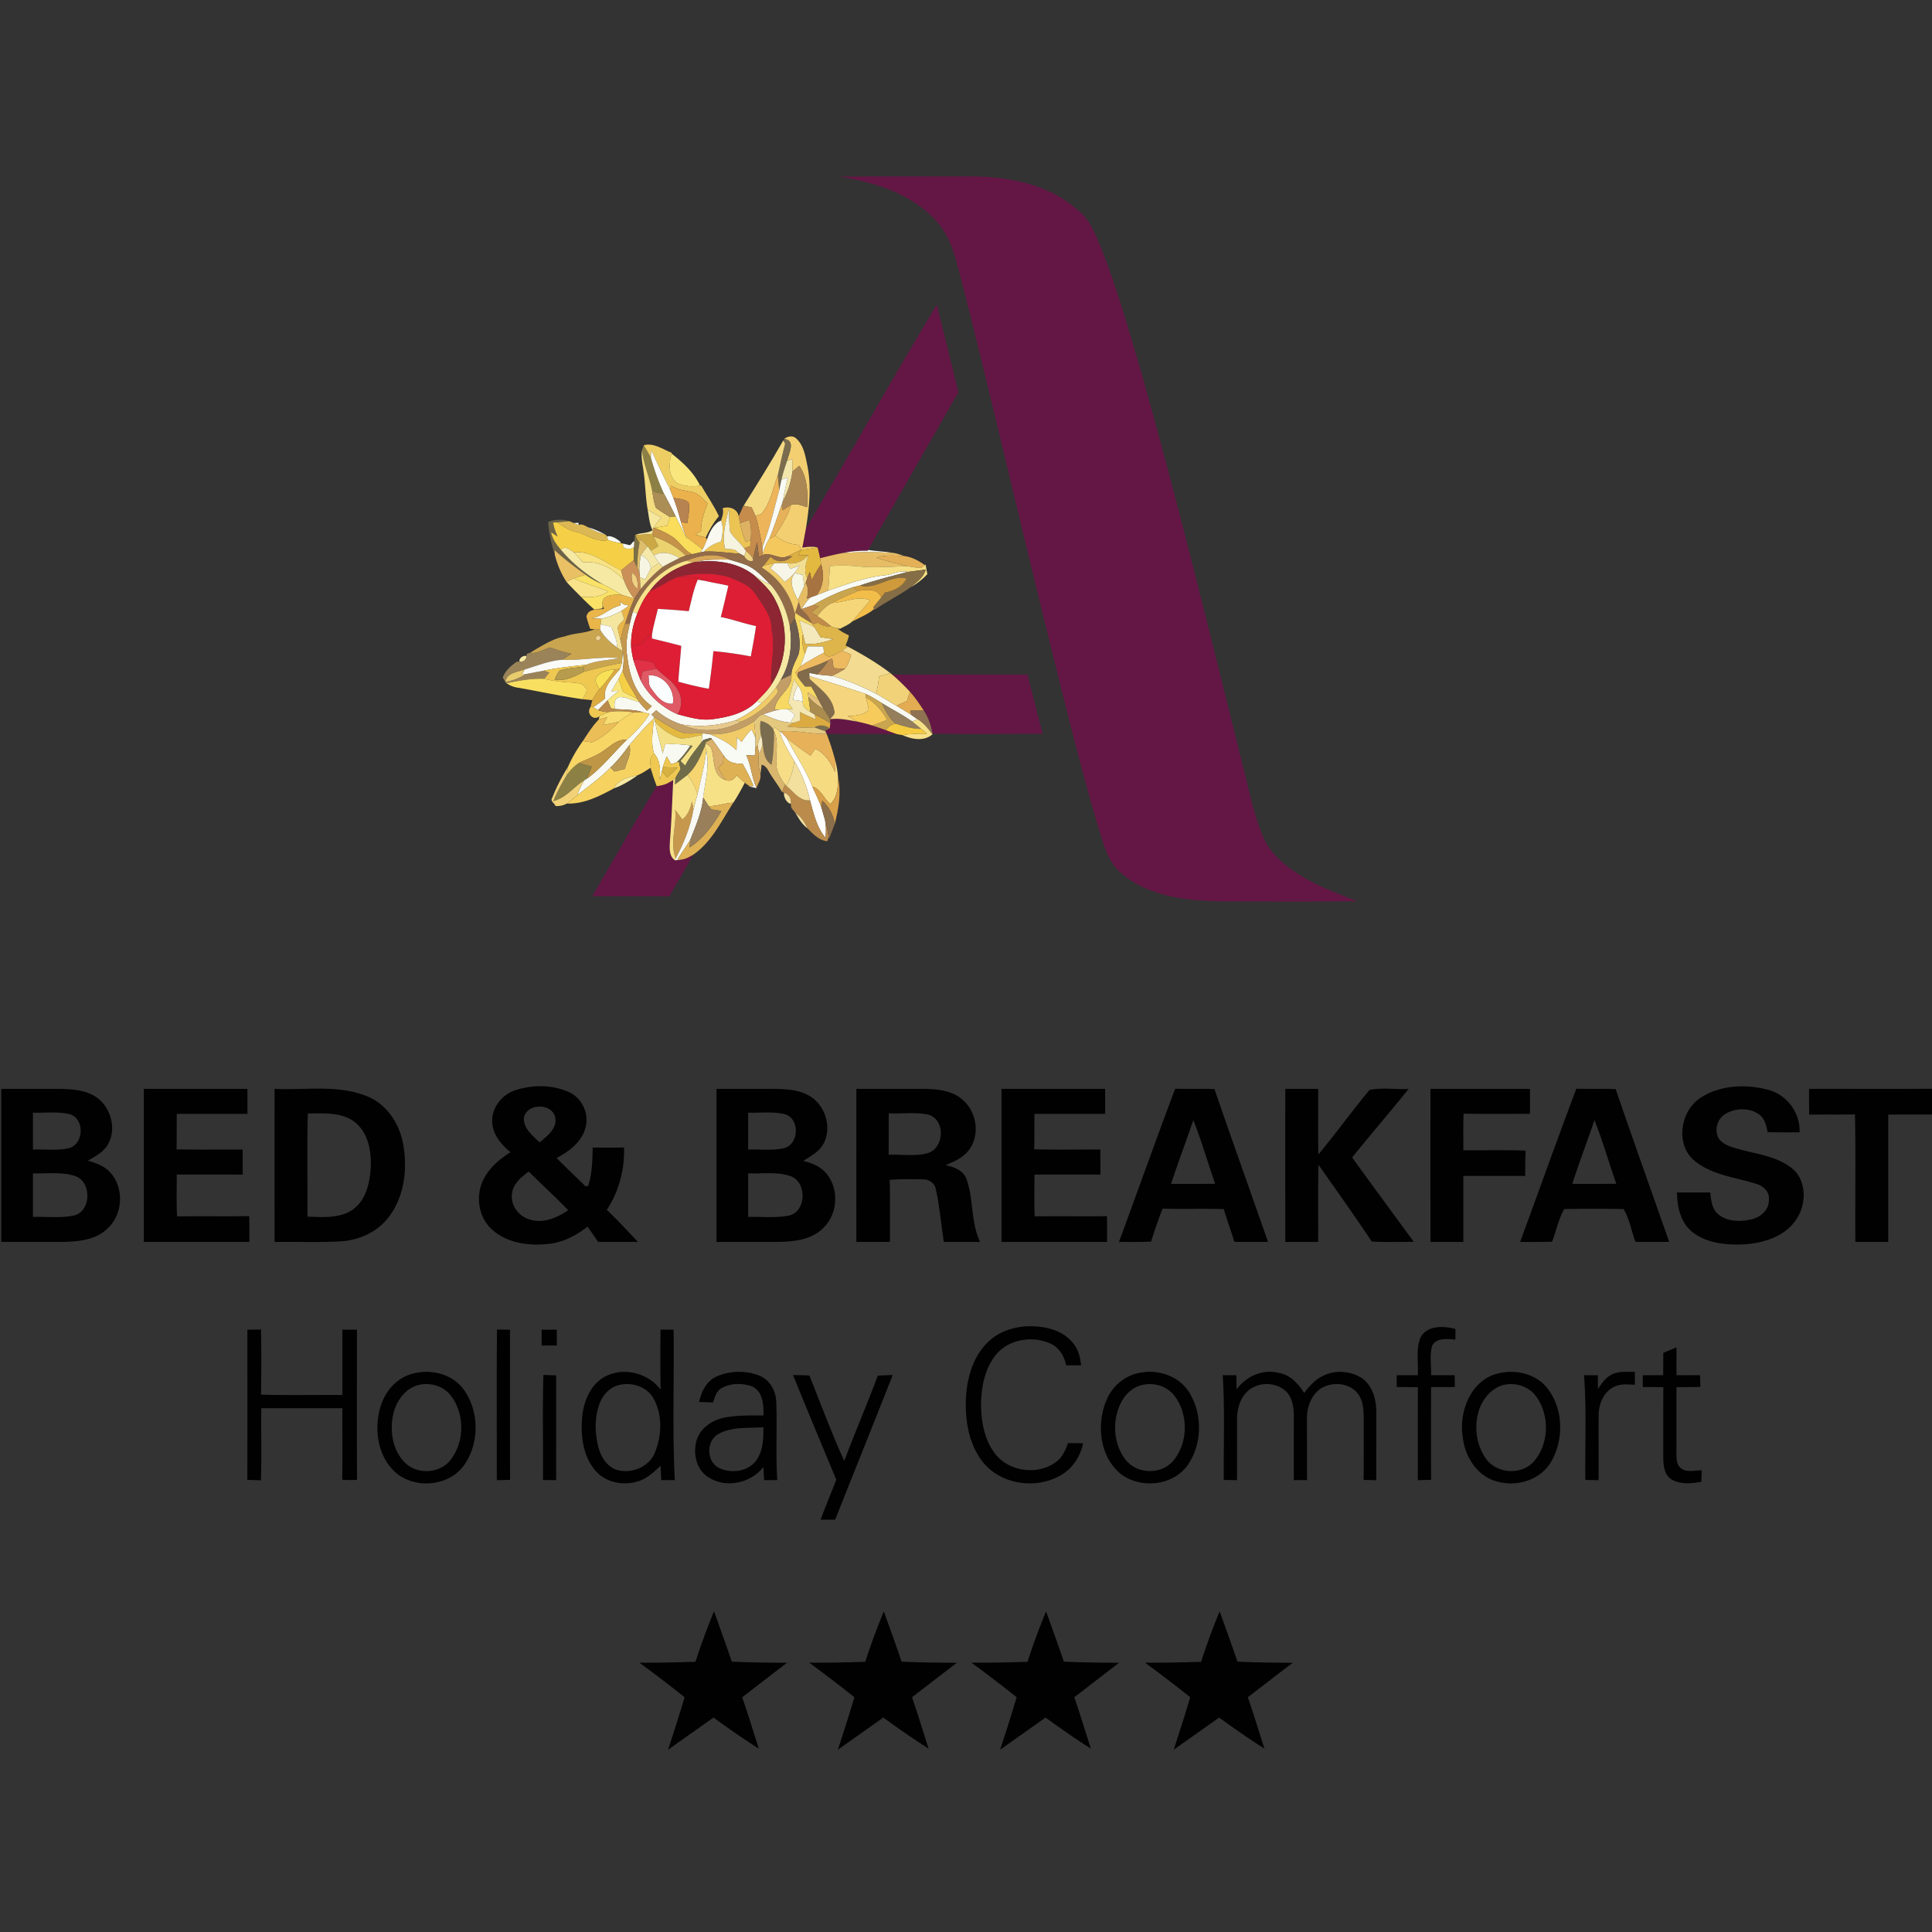 <svg xmlns="http://www.w3.org/2000/svg" width="512" height="512"><rect width="100%" height="100%" fill="#333333" stroke="none"/><g fill="#641745"><path d="M222.538 46.824c11.736-.161 23.478-.028 35.221-.07 9.721.098 20.023 2.091 27.57 8.644 3.567 2.581 5.036 6.889 6.672 10.784 3.952 10.148 6.973 20.625 10.043 31.066 10.169 35.766 18.89 71.917 27.898 107.984 1.329 5.406 2.49 10.903 4.595 16.079 1.818 4.644 5.784 7.973 9.896 10.568 4.721 3 10.008 4.861 15.163 6.952-11.582.168-23.17.049-34.759.063-9.526-.112-20.016-.937-27.577-7.413-3.938-3.161-4.903-8.323-6.392-12.862-5.399-18.45-9.868-37.151-14.498-55.804-7.176-29.157-13.925-58.419-21.317-87.52-1.595-5.7-2.588-11.938-6.728-16.47-6.47-7.442-16.366-10.484-25.787-12.001z"/><path d="M213.586 140.016c11.673-19.709 22.905-39.683 34.682-59.314 1.888 7.749 3.854 15.484 5.721 23.24-7.98 13.939-15.981 27.87-23.954 41.809l-.098.189c-2.217-.021-4.434.133-6.595.615-2.028.371-4.021.881-6.015 1.385a44.538 44.538 0 00-.664-2.874c-1.343-.294-2.707-.147-4.042.07.335-1.707.643-3.414.965-5.12zm22.87 38.781c11.952-.084 23.905-.007 35.864-.035 1.28 5.252 2.672 10.484 3.986 15.729-9.721-.042-19.45.119-29.171-.077-.413-2.154-1.084-4.273-2.322-6.106-1.126-1.734-2.287-3.455-3.679-4.987-1.475-1.594-3.021-3.126-4.678-4.524zm-16.492 11.812c2.434-.378 4.854.238 7.246.615 1.329.294 2.651.615 3.944 1.028 1.231.392 2.455.832 3.679 1.266.944.343 1.895.706 2.853 1.028-6.204-.126-12.414.014-18.624-.077l-.399-.762c.308-.168.916-.511 1.224-.685.035-.343.119-1.021.161-1.364l-.084-1.049zm-45.935 17.729c1.196-.168 2.406-.406 3.441-1.084l.944-.497c-.266 5.378-.455 10.763-.874 16.135-.084 1.762-.315 3.91 1.322 5.098.636-.049 1.28-.119 1.916-.224 1.056-.168 2-.727 2.923-1.252-2.084 3.686-4.161 7.385-6.329 11.022-6.805-.077-13.603.021-20.408-.049 5.707-9.706 11.204-19.539 17.065-29.149z"/></g><path fill="#F3CF71" d="M207.823 116.328c.923-.769 2.385-1.007 3.273-.042 1.965 1.853 2.364 4.7 2.881 7.218 1.091 5.469.469 11.057-.392 16.512-.322 1.706-.629 3.413-.965 5.119 1.336-.217 2.7-.364 4.042-.07a53.592 53.592 0 01-4.357.65c-.147-.336-.448-1-.594-1.336-2.308-.07-4.42-1.007-6.224-2.413 1.49-2.651 3.378-5.126 4.119-8.134 1.441-.587 2.895.217 4.294.56.182-3.742.133-7.742-2.07-10.952-.462.385-1.371 1.154-1.825 1.539 0-1.098-.035-2.196-.063-3.294-.336.098-1 .294-1.329.392.35-1.944 2.399-5.294-.79-5.749z"/><path d="M207.732 116.978c.028-.161.07-.49.091-.65 3.189.455 1.14 3.805.79 5.749-.574 1.658-1.147 3.315-1.511 5.036-.21.937-.406 1.888-.608 2.832-.077-1.336-.252-2.665-.371-3.986.601-2.791 1.203-5.581 1.93-8.344-.083-.161-.237-.476-.321-.637zm-6.175 74.072c1.364.329 2.588 1.021 3.364 2.21l.189.559c.014 2.958-.07 5.931-.636 8.847-2.343-1.448-2.035-4.35-2.539-6.714a58.616 58.616 0 00-.238-1.07c-.294-1.259-.294-2.559-.14-3.832zm14.288 1.706c1.315-.783 2.812-.587 4.042.266a93.94 93.94 0 01-1.224.685c-.972-.223-1.888-.615-2.818-.951z" fill="#7A6C4E"/><path fill="#F5DA84" d="M207.732 116.978c.084.161.238.476.322.636-.727 2.763-1.329 5.553-1.93 8.344-1.322 3.427-1.881 7.274-4.287 10.176-.532.231-1.07.427-1.616.601-.336-.755-.678-1.511-1.028-2.252-.532-.119-1.588-.343-2.119-.462 3.581-5.728 7.183-11.456 10.519-17.338l.139.295z"/><path d="M170.147 119.328l.448-1.343c.636 1.07 1.28 2.126 1.881 3.217a63.427 63.427 0 003.441 9.547c-1.119.07-2.161-.259-3.119-.797-.699-3.588-2.273-6.966-2.651-10.624zm-19.953 86.066c.888-1.238 1.937-2.364 3.217-3.196 1.133.308 2.273.622 3.42.937-.399 1.056-.797 2.119-1.203 3.175l-.699.42c-2.86 1.741-4.861 4.742-8.288 5.567.951-2.42 2.231-4.679 3.553-6.903z" fill="#8C8044"/><path fill="#EECE63" d="M170.595 117.985c2.644-.727 5.057 1.112 7.427 2.021l-.042.21c-.678 2.574-1 5.707 1.266 7.63 1.888 1.091 4.175 1.147 6.287.846l.252-.063c1.567 2.721 3.413 5.336 4.728 8.176-1.434 1.672-2.553 3.63-3.497 5.644-.937-.245-1.86-.518-2.784-.776.511-.322 1.028-.643 1.546-.972-.035-2.532.832-4.931 1.727-7.26-1.28-1.168-2.399-2.791-4.217-3.091-1.902-.329-3.847-.615-5.504-1.678-.028.308-.091.93-.119 1.245-1.748-3.49-3.49-6.987-5.022-10.582l-.168 1.867c-.6-1.09-1.244-2.146-1.88-3.217z"/><path fill="#F4DD7F" d="M170.56 125.014c-.217-1.888-.755-3.784-.413-5.686.378 3.658 1.951 7.036 2.651 10.624.301 1.539.455 3.133 1.028 4.609 1.161.93 2.476 1.651 3.728 2.455l-.734 2.287c-1.112.196-2.224.392-3.336.573l-.448.042c.755-.902 1.476-1.839 2.196-2.77a361.793 361.793 0 00-3.581-2.035c-.601-3.343-.608-6.749-1.091-10.099z"/><path fill="#FDFEFF" d="M172.476 121.203l.168-1.867c1.532 3.595 3.273 7.092 5.022 10.582.259.671.518 1.35.783 2.028.811 2.084 1.448 4.238 2.021 6.406a37.746 37.746 0 001.399 3.951c.063.175.196.525.266.692-1.049-2.014-2.021-4.07-3.049-6.092a165.281 165.281 0 00-3.168-6.155 63.438 63.438 0 01-3.442-9.545z"/><path d="M177.98 120.217c2.979 2.322 5.91 5.015 7.553 8.477-2.112.301-4.399.245-6.287-.846-2.266-1.925-1.944-5.058-1.266-7.631zM162 183.21c.643-1.105 1.287-2.203 1.923-3.308.378 1.14.797 2.273 1.189 3.413 1.259.636 2.539 1.259 3.784 1.944l.518.811c-1.734-.385-3.441-1.406-5.231-1.329-1.518.378-1.462 1.958-1.189 3.182l-1.077-.224a79.278 79.278 0 01-.888-2.112c.937-.909 1.944-1.741 2.972-2.546l-2.001.169z" fill="#F9E77E"/><path fill="#F3E6AB" d="M208.613 122.077c.329-.098.993-.294 1.329-.392.028 1.098.063 2.196.063 3.294a22.503 22.503 0 01-2.602 7.952c.42-2.14.86-4.266 1.357-6.385-.413.14-1.245.427-1.658.566.364-1.72.938-3.378 1.511-5.035z"/><path fill="#AB8754" d="M210.005 124.979c.455-.385 1.364-1.154 1.825-1.539 2.203 3.21 2.252 7.211 2.07 10.952-1.399-.343-2.853-1.147-4.294-.56-.741.462-1.469.944-2.196 1.42-.07-.357-.217-1.063-.287-1.42l.28-.902a22.492 22.492 0 002.602-7.951z"/><path fill="#EDB459" d="M201.836 136.134c2.406-2.902 2.965-6.749 4.287-10.176.119 1.322.294 2.651.371 3.986-1.357 5.05-2.546 10.169-4.455 15.051-.56-2.763-.944-5.567-1.818-8.26.545-.174 1.084-.37 1.615-.601z"/><path d="M207.103 127.112c.413-.14 1.245-.427 1.658-.566a178.26 178.26 0 00-1.357 6.385l-.28.902c-1.063 2.979-2.021 6.001-3.252 8.917-.811 1.357-1.455 2.805-1.804 4.357 0-.706-.007-1.413-.028-2.112 1.909-4.882 3.098-10.001 4.455-15.051.202-.943.398-1.894.608-2.832zm-51.258 12.631c1.651.469 3.231 1.175 4.728 2.007-1.644-.496-3.28-1.063-4.728-2.007zm4.994 2.399c1.252-.28 2.756.692 3.665 1.539l-.07.252c-1.126-.161-2.224-.455-3.301-.818a57.087 57.087 0 00-.294-.973zm73.805 10.288c1.993-.266 3.889-1.392 5.938-.867-4.266 1.112-8.546 2.182-12.722 3.609-.469.119-1.399.364-1.867.483-3.651 1.126-7.162 2.756-10.463 4.686-1.056.371-2.119.72-3.175 1.084.734-1.091 1.448-2.224 2.427-3.119.413-.154 1.252-.448 1.665-.594 1.021-.385 2.028-.811 3.042-1.217 4.951-1.666 9.917-3.554 15.155-4.065zm-48.425 41.914c.587.049 1.175.112 1.769.189 2.63 1 5.161 2.315 7.204 4.287.014-1.154.042-2.301.077-3.441l1.266 1.245a15.748 15.748 0 012.665-3.308c.35.734.685 1.483 1.007 2.238 0 .601 0 1.797.007 2.399-.056.755-.119 1.511-.175 2.266-.762-.035-1.525-.077-2.287-.105 1.329 2.742 1.427 5.875 2.721 8.63l.063.133c-.727-.168-1.455-.329-2.182-.483l.322-.021.993-.07c-.741-2.084-1.86-3.993-2.888-5.938-1.958.133-3.91-.308-4.973-2.119-1.07-1.448-2.028-2.979-3.147-4.392l-.266-.294a23.19 23.19 0 00-1.993.546l-.532.643c.07-.49.217-1.462.287-1.951l.062-.454z" fill="#F8FAF4"/><path fill="#EBB14C" d="M177.785 128.672c1.658 1.063 3.602 1.35 5.504 1.678 1.818.301 2.937 1.923 4.217 3.091-.895 2.329-1.762 4.728-1.727 7.26-.518.329-1.035.65-1.546.972.923.259 1.846.532 2.784.776l.364.511c-.343.888-.713 1.776-1.168 2.616-1.441-1.105-2.916-2.161-4.343-3.273a37.909 37.909 0 01-1.399-3.951c.413.07 1.252.21 1.665.273.252-1.818.734-3.693.329-5.525-1.154-.874-2.658-.902-4.014-1.154-.266-.678-.525-1.357-.783-2.028.026-.316.089-.938.117-1.246z"/><path fill="#AA8E55" d="M172.798 129.952c.958.539 2 .867 3.119.797a163.731 163.731 0 013.168 6.155l-1.532.112c-1.252-.804-2.567-1.525-3.728-2.455-.572-1.476-.726-3.07-1.027-4.609z"/><path fill="#B78350" d="M178.449 131.945c1.357.252 2.86.28 4.014 1.154.406 1.832-.077 3.707-.329 5.525-.413-.063-1.252-.203-1.665-.273-.572-2.168-1.209-4.322-2.02-6.406z"/><path fill="#C58C4C" d="M197.011 134.008l.063.014c.532.119 1.588.343 2.119.462.35.741.692 1.497 1.028 2.252.874 2.693 1.259 5.497 1.818 8.26.021.699.028 1.406.028 2.112-.245.126-.72.378-.958.504a673.97 673.97 0 00-.469-3.938 55.467 55.467 0 00-1.063 4.539c-.385-.909-1.14-1.553-1.874-2.168l-.559-.797c.552-.161 1.105-.322 1.665-.483.021-.518.056-1.035.098-1.553.224-1.818.224-3.665-.371-5.413-.811.287-1.616.58-2.413.874-.133-.636-.245-1.266-.378-1.895a38.56 38.56 0 001.266-2.77z"/><path d="M203.872 142.751c1.231-2.916 2.189-5.938 3.252-8.917.07.357.217 1.063.287 1.42.727-.476 1.455-.958 2.196-1.42-.741 3.007-2.63 5.483-4.119 8.134-.491.349-1.015.678-1.616.783zm2.951 51.096c4.091-.462 8.134.804 12.239.622a63.036 63.036 0 012.336 7.274c-.028.951-.063 1.895-.105 2.846-1.14-2.511-2.665-4.952-5.252-6.155-.42.608-.832 1.224-1.245 1.839-2.161-1.469-4.294-2.972-6.294-4.644-.56-.6-1.113-1.194-1.679-1.782z" fill="#E7B159"/><path fill="#EBC454" d="M191.492 134.708c1.713-.629 3.896.091 4.252 2.07.133.629.245 1.259.378 1.895a27.614 27.614 0 001.462 4.924c.329-.098.993-.294 1.322-.385a38.515 38.515 0 00-.098 1.553c-.559.161-1.112.322-1.665.483-1.098-1.518-2.63-2.686-3.637-4.273-.329-2.007-.224-4.063-.392-6.085-.72 3.434-1.909 7.085-.923 10.582.811.028 1.623.084 2.434.161.35.273 1.049.818 1.406 1.091-3.175-.147-6.329-.748-9.512-.525 1.203-1.406 2.888-2.168 4.595-2.756.357-1.818.692-3.7-.014-5.497.295-1.063.756-2.105.392-3.238z"/><path fill="#F6E79F" d="M171.651 135.113c1.196.671 2.392 1.35 3.581 2.035-.72.93-1.441 1.867-2.196 2.77-.014.392-.042 1.168-.063 1.553a104.01 104.01 0 01-4.658.308c1.476-.643 3.21-.378 4.595-1.252-.797-1.707-.951-3.588-1.259-5.414z"/><path fill="#F6F3DE" d="M192.192 145.471c-.986-3.497.203-7.148.923-10.582.168 2.021.063 4.077.392 6.085 1.007 1.588 2.539 2.756 3.637 4.273l.559.797c-.119.336-.357.993-.476 1.322-.399-.217-.797-.434-1.196-.643a246.01 246.01 0 01-1.406-1.091 40.543 40.543 0 00-2.433-.161z"/><path fill="#F9DD5B" d="M179.085 136.904c1.028 2.021 2 4.077 3.049 6.092-.07-.168-.203-.518-.266-.692 1.427 1.112 2.902 2.168 4.343 3.273-.14.203-.434.601-.58.804-.546.126-1.644.364-2.196.49-2.189-1.014-3.294-3.336-5.273-4.63-1.469-.958-3.07-1.678-4.679-2.364 1.112-.182 2.224-.378 3.336-.573l.734-2.287 1.532-.113z"/><path fill="#6B6247" d="M145.27 138.344c1.79-.727 3.735-.79 5.581-.238-1.084.091-2.154.224-3.231.329l-1.042.049a13.127 13.127 0 001.231 3.707c-.441-.28-1.322-.853-1.762-1.133.357 1.797 1.427 3.287 2.609 4.637 3.098 3.735 7.001 6.756 11.176 9.197-1.644-.678-3.217-1.504-4.644-2.567-2.826-2.07-5.658-4.147-8.204-6.553l.084 1.406c-.93-2.868-1.574-5.826-1.798-8.834z"/><path fill="#DCB854" d="M147.62 138.435c1.077-.105 2.147-.238 3.231-.329.308.126.916.378 1.217.504.329.133.979.392 1.308.518.881-.427 1.713.238 2.469.615 1.448.944 3.084 1.511 4.728 2.007l.266.392c.077.245.224.727.294.972-3.273.72-5.868-1.679-8.931-2.252-1.707-.426-3.113-1.531-4.582-2.427z"/><path d="M152.068 138.61c.301-.014.895-.049 1.196-.063l.112.58a93.235 93.235 0 01-1.308-.517zm19.786 40.382c3.889-.434 7.162 3.812 6.455 7.511-2.839.203-4.455-2.259-5.91-4.28-.629-.944-.391-2.161-.545-3.231z" fill="#FBFEFF"/><path fill="#F9F9F1" d="M187.38 142.96c.629-1.93 1.776-4.287 3.721-5.015.706 1.797.371 3.679.014 5.497-1.706.587-3.392 1.35-4.595 2.756-.224.042-.664.133-.888.182.147-.203.441-.601.58-.804.455-.839.825-1.727 1.168-2.616z"/><path fill="#DDB262" d="M196.122 138.673c.797-.294 1.602-.587 2.413-.874.594 1.748.594 3.595.371 5.413-.329.091-.993.287-1.322.385a27.697 27.697 0 01-1.462-4.924z"/><path d="M146.578 138.484l1.042-.049c1.469.895 2.874 2 4.581 2.427 3.063.574 5.658 2.972 8.931 2.252 1.077.364 2.175.657 3.301.818l.734.126c-.594 1.525 2.098 1.783 2.853.86-.063 1.182-.112 2.371-.077 3.553a72.825 72.825 0 00-3.357 2.7c-4.014-1.944-7.84-5.259-12.561-4.833-1.021-.65-2.238-1.902-3.371-.643-1.182-1.35-2.252-2.839-2.609-4.637.441.28 1.322.853 1.762 1.133a13.218 13.218 0 01-1.229-3.707zm17.345 41.418c.364-.734.734-1.462 1.084-2.196.825 2.742 2.616 5.022 3.889 7.553-1.245-.685-2.525-1.308-3.784-1.944-.392-1.14-.811-2.273-1.189-3.413z" fill="#F5D046"/><path fill="#C49249" d="M173.036 139.918l.448-.042c1.609.685 3.21 1.406 4.679 2.364 1.979 1.294 3.084 3.616 5.273 4.63-.566.112-1.126.238-1.686.371-2.392-2.364-5.385-3.958-8.539-5.05a27.541 27.541 0 00-.238-.72c.021-.385.049-1.161.063-1.553z"/><path fill="#7F7346" d="M168.091 143.471l.224-1.693c.378.734.755 1.476 1.133 2.217-.42 2.091-.525 4.231-.601 6.364-.224-.476-.678-1.413-.902-1.888-.035-1.182.014-2.371.077-3.553.02-.356.048-1.083.069-1.447z" opacity=".97"/><path fill="#CBA845" d="M168.315 141.778a104.01 104.01 0 004.658-.308c.063.182.182.539.238.72.364.867.86 1.672 1.287 2.511-.671.413-1.336.825-2 1.238-.224-.301-.664-.895-.881-1.196-.622-.664-1.287-1.287-1.937-1.909l-.231 1.161c-.379-.741-.756-1.482-1.134-2.217z"/><path fill="#F5C85E" d="M203.872 142.751c.601-.105 1.126-.434 1.616-.783 1.804 1.406 3.917 2.343 6.224 2.413.147.336.448 1 .594 1.336a60.5 60.5 0 00-3.546 1.665c-2.231 1.161-4.378-1.231-6.693-.273.35-1.554.993-3.002 1.805-4.358z"/><path fill="#EBD26E" d="M174.498 144.702c-.427-.839-.923-1.644-1.287-2.511 3.154 1.091 6.148 2.686 8.539 5.05-.58.203-1.147.42-1.706.65-2-1.252-4.539-1.972-6.721-.706-.273-.42-.553-.839-.825-1.245.664-.413 1.328-.826 2-1.238z"/><g fill="#F8F9F1"><path d="M166.476 144.373c.888.434.986-.937 1.616-.902-.021.364-.049 1.091-.07 1.448-.755.923-3.448.664-2.853-.86.328.076.978.237 1.307.314zm63.461 1.567l.098-.189c2.259.329 4.546.406 6.798.783-4.497-.266-9.001-.294-13.491.021 2.161-.482 4.378-.636 6.595-.615zm-45.697 3.007c2.958-.811 6.05-.657 9.085-.65 1.35.434 2.735.783 4.07 1.287 2.805.993 4.77 3.343 6.819 5.371-1.679-.685-3.203-1.658-4.658-2.728-4.364-3.287-10.036-3.93-15.316-3.28zm-19.814 11.505c-.049-.643-.091-1.28-.147-1.916.014 1.546 1.224 1.839 2.539 1.909-.699.49-1.406.972-2.112 1.448-1.665.972-3.469 1.713-5.364 2.091-.657-.035-1.979-.098-2.644-.126 2.917-.399 4.903-2.798 7.728-3.406zm3.281 1.657l1.196.497c-1.175 2.853-1.79 5.924-1.644 9.015.147 1.126.336 2.245.615 3.35.546 1.797 1.196 3.56 1.895 5.301 2.049 4.007 5.658 7.218 9.77 9.001 2.93.755 5.924 1.692 8.98 1.364 4.294-.553 8.833-1.56 11.994-4.749.35.091 1.049.273 1.406.371-2.014 1.944-4.448 3.364-6.917 4.637-4.721 1.399-9.672 1.916-14.547 1.049-2.399-.811-4.644-2.042-6.56-3.707-.427.378-.846.762-1.266 1.154l.629.525c.084.329.245.986.329 1.315.525 2.86 1.399 5.63 2.028 8.469.21-.825.427-1.644.636-2.469 2.252-.105 4.518-.049 6.742.336-1.063 1.595-2.217 3.133-3.623 4.441-.385.126-1.147.371-1.525.497-.294-.518-.867-1.553-1.161-2.07-.364.951-.72 1.902-1.028 2.874l-.252 1.084c-.196.797-.392 1.595-.601 2.399.203-2.511.329-5.133-1.49-7.134-.951-3.035-.217-6.225-.021-9.302-2.336 2.238-4.448 4.686-6.539 7.155-1.49 2.091-3.084 4.112-4.952 5.882-2.644 2.735-5.777 4.924-8.735 7.288.336-1.434 1.063-2.728 1.86-3.952l.699-.42c3.945-2.881 6.959-6.854 10.463-10.232 2.315-2.028 4.413-4.28 6.064-6.889-.406-.105-1.21-.315-1.616-.413-2.448-.776-5.022-.706-7.546-.853-.273-1.224-.329-2.805 1.189-3.182 1.79-.077 3.497.944 5.231 1.329.622.811 1.336 1.532 2.035 2.287.427-.413.853-.832 1.28-1.252-4.322-2.853-6.001-8.302-6.511-13.218-.518-2.895.007-5.798.692-8.616.241-1.063.493-2.12.801-3.162z"/><path d="M165.049 172.551c.343 1.706.224 3.448-.042 5.154-.35.734-.72 1.462-1.084 2.196-.636 1.105-1.28 2.203-1.923 3.308l2-.168c-1.028.804-2.035 1.637-2.972 2.546-.86.853-1.699 1.727-2.532 2.609l-1.294-.818c1.098-.678 2.133-1.455 3.147-2.259-.58-3.266 2.154-5.567 3.945-7.882.126-.385.371-1.147.497-1.532.111-1.049.174-2.105.258-3.154zm49.411 5.77c.511.091 1.525.287 2.035.385 1.322.189 2.658.294 3.993.406 4.049 1.105 7.917 2.825 11.659 4.714 1.839 1.035 3.637 2.147 5.462 3.21 1.294.783 2.595 1.567 3.868 2.392.559.392 1.112.783 1.679 1.175-.357.154-1.07.455-1.427.601-2.574-1.804-5.385-3.231-8.05-4.889-1.371-.867-2.756-1.72-4.231-2.399a372.046 372.046 0 00-14.953-4.728c-.014-.217-.028-.65-.035-.867z"/></g><path fill="#DEBE6C" d="M169.679 142.834c.65.622 1.315 1.245 1.937 1.909-.594.783-1.196 1.56-1.762 2.364-.343 1.49-.434 3.028-.399 4.553-.154-.322-.455-.979-.608-1.301.077-2.133.182-4.273.601-6.364l.231-1.161z"/><path fill="#926B48" d="M199.577 148.213a55.467 55.467 0 011.063-4.539c.161 1.308.315 2.623.469 3.938.238-.126.713-.378.958-.504 2.315-.958 4.462 1.434 6.693.273l1.21.028c-1.679 1.616-4.049 1.895-5.756.133-.636.818-1.266 1.637-1.923 2.434l-.399.441c4.385 2.721 7.679 7.148 8.735 12.225a70.02 70.02 0 001.035-3.175c.217.657.427 1.322.636 1.986 1.189 1.035 2.287 2.203 2.826 3.728-1.49-.888-2.965-1.797-4.378-2.805a94.158 94.158 0 00-.098 1.448c-.448.706-.902 1.413-1.357 2.105-.762-3.965-2.385-7.931-5.078-10.973-2.049-2.028-4.014-4.378-6.819-5.371-1.336-.504-2.721-.853-4.07-1.287-3.483-1.923-7.882-1.154-11.414.308-6.588 1.846-11.694 7.274-14.204 13.505a48.533 48.533 0 00-.797 3.161l-1.287.063c.755-2.245 1.406-4.539 2.483-6.658a32.652 32.652 0 011.672-2.581c1.769-2.126 3.658-4.175 5.861-5.861 1.427-.86 2.916-1.602 4.406-2.343a32.137 32.137 0 011.706-.65 44.695 44.695 0 011.686-.371c.552-.126 1.651-.364 2.196-.49.224-.049.664-.14.888-.182 3.182-.224 6.336.378 9.512.525.399.21.797.427 1.196.643.406.832 1.28 1.546 2.266 1.266l.083-.42z"/><path d="M148.655 145.695c1.133-1.259 2.35-.007 3.371.643.853.881 1.672 1.804 2.511 2.707 4.175-.553 8.057 1.72 10.805 4.679a16.975 16.975 0 002.763 4.952c-1.112-.35-2.224-.685-3.329-1.042-1.63-.951-3.231-1.958-4.945-2.742-4.175-2.441-8.077-5.462-11.176-9.197zm50.901 6.532c1.455 1.07 2.979 2.042 4.658 2.728 2.693 3.042 4.315 7.008 5.078 10.973.762 4.819.147 9.994-2.385 14.232-.378.643-.776 1.28-1.189 1.909a25.09 25.09 0 01-3.798 4.189c-.357-.098-1.056-.28-1.406-.371 1.343-1.434 2.826-2.777 3.882-4.441 4.392-6.574 4.756-15.463 1.056-22.422-1.322-2.761-3.693-4.776-5.896-6.797zm-61.853 23.143c-.329-.874 1.063-1.853 1.832-1.49.028.923-.93 1.713-1.832 1.49zm24.968 33.563c1.231-2.441 3.903-2.986 6.322-3.49-1.951 1.413-4.035 2.679-6.322 3.49z" fill="#F5E9A3"/><path fill="#F4E9A9" d="M169.854 147.108c.566-.804 1.168-1.581 1.762-2.364.217.301.657.895.881 1.196.273.406.553.825.825 1.245.42.685.867 1.364 1.322 2.035-.755.441-1.483.923-2.182 1.448-.098-1.679-1.126-2.882-2.608-3.56z"/><path d="M212.306 145.716a54.484 54.484 0 004.357-.65c.259.944.469 1.909.664 2.874.091.525.189 1.049.287 1.581-.951 1.336-1.762 2.77-2.504 4.224-.175-.741-.343-1.483-.511-2.224-.168.434-.504 1.294-.678 1.727-1.056-2.042-.266-4.119.336-6.134-.888-.014-1.776 0-2.658.021a470.5 470.5 0 01.707-1.419zm-39.046 44.201c2.504 1.693 5.098 3.35 7.966 4.364 1.651.238 3.329-.021 4.994.063l-.063.455c-1.993.259-3.972 1.014-5.994.846a15.019 15.019 0 01-6.574-4.413c-.085-.329-.245-.987-.329-1.315z" fill="#E4B93F"/><path fill="#EAC064" d="M146.984 145.772c2.546 2.406 5.378 4.483 8.204 6.553a77.462 77.462 0 00-3.14.944 34.22 34.22 0 00-1.888.972c-1.434-2.154-2.434-4.567-3.091-7.064l-.085-1.405z"/><path fill="#EFD581" d="M197.703 146.045c.734.615 1.49 1.259 1.874 2.168l-.084.42c-.986.28-1.86-.434-2.266-1.266.119-.329.357-.987.476-1.322z"/><path fill="#DCAF42" d="M208.76 147.38a61.154 61.154 0 013.546-1.665c-.175.35-.532 1.063-.706 1.42a67.177 67.177 0 012.658-.021c-1.448 1.637-3.406 2.504-5.602 2.14-1.168-.007-2.329-.028-3.49.021-.972.182-1.93.42-2.874.699.657-.797 1.287-1.616 1.923-2.434 1.706 1.762 4.077 1.483 5.756-.133l-1.211-.027z"/><path fill="#F8E282" d="M152.026 146.338c4.721-.427 8.546 2.888 12.561 4.833.245.853.497 1.706.755 2.553-2.749-2.958-6.63-5.231-10.805-4.679-.839-.902-1.657-1.825-2.511-2.707z"/><path fill="#F6F2D8" d="M173.323 147.185c2.182-1.266 4.721-.546 6.721.706-1.49.741-2.979 1.483-4.406 2.343a67.829 67.829 0 00-.993-1.014 52.674 52.674 0 01-1.322-2.035z"/><path d="M217.328 147.94c1.993-.504 3.986-1.014 6.015-1.385 4.49-.315 8.994-.287 13.491-.021.965.161 1.895.504 2.818.818-2.469-.091-5.022-.378-7.406.448 2.679.972 5.504 1.427 8.239 2.231-4.273.105-8.56.504-12.827.084a41.391 41.391 0 00-7.735-.098 199.73 199.73 0 01-.434 6.476c-1.014.406-2.021.832-3.042 1.217 1.804-2.364 2-5.406 1.168-8.19-.099-.531-.196-1.056-.287-1.58zm-4.183 7.267l.364-.804c.804 1.329.657 2.812.308 4.252.238-.091.72-.266.965-.35-.979.895-1.692 2.028-2.427 3.119l-.056.028c-.21-.664-.42-1.329-.636-1.986l-.238-.511a298.66 298.66 0 011.72-3.748z" fill="#E6BD65"/><path fill="#F6F5E3" d="M169.854 147.108c1.483.678 2.511 1.881 2.609 3.56-.504.972-1 1.944-1.49 2.923-.35-.154-1.056-.455-1.406-.608l-.112-1.322c-.035-1.525.056-3.064.399-4.553z"/><path fill="#D7A659" d="M181.911 148.604c3.532-1.462 7.931-2.231 11.414-.308-3.035-.007-6.127-.161-9.085.65l-.455.084c-.468-.104-1.405-.321-1.874-.426z"/><path fill="#F3DF92" d="M214.257 147.115c-.601 2.014-1.392 4.091-.336 6.134-.098.287-.308.867-.413 1.154l-.364.804c-.147-.951-.287-1.895-.427-2.839-.525-.112-1.588-.343-2.119-.455l.308-.511.986-1.546c-.832.308-1.658.622-2.483.937l-.755-1.539c2.197.364 4.156-.503 5.603-2.139z"/><path fill="#E4B057" d="M232.245 147.8c2.385-.825 4.938-.539 7.406-.448 2 .252 3.819 1.238 5.434 2.406l-.958.79c-1.231-.091-2.441-.308-3.644-.518-2.734-.803-5.559-1.258-8.238-2.23z"/><path fill="#CA9057" d="M164.587 151.171a74.186 74.186 0 013.357-2.7c.224.476.678 1.413.902 1.888.154.322.455.979.608 1.301l.112 1.322.21 3.112c-.601.832-1.154 1.7-1.672 2.581a16.985 16.985 0 01-2.763-4.952c-.257-.845-.509-1.699-.754-2.552m2.868.637c-.203 1.63.014 3.343 1.567 4.245-.057-1.581.076-3.413-1.567-4.245z"/><path d="M167.707 162.109c2.511-6.231 7.616-11.659 14.204-13.505.469.105 1.406.322 1.874.427-4.602 1.175-8.854 3.77-11.631 7.665-1.434 1.755-2.462 3.798-3.252 5.91-.3-.126-.895-.371-1.195-.497zm-17.548-7.868a34.22 34.22 0 011.888-.972c3 1.336 6.169 2.238 9.204 3.476-2.161 1.476-4.763 1.651-7.288 1.413-1.286-1.294-2.573-2.581-3.804-3.917z" fill="#F8E38A"/><path fill="#F3E191" d="M172.462 150.668a22.662 22.662 0 012.182-1.448c.252.252.748.755.993 1.014-2.203 1.686-4.091 3.735-5.861 5.861l-.21-3.112c.35.154 1.056.455 1.406.608.49-.979.987-1.951 1.49-2.923z"/><path fill="#8D2632" d="M172.155 156.696c2.777-3.896 7.029-6.49 11.631-7.665l.455-.084c5.28-.65 10.952-.007 15.316 3.28 2.203 2.021 4.574 4.035 5.896 6.798 3.7 6.959 3.336 15.848-1.056 22.422-.35-4.875 1.154-9.714.098-14.575.049-3.763-2.455-6.679-4.42-9.623-1.525-2.308-4.315-3.189-6.721-4.259-4.511-1.371-9.407-1.154-13.946-.021-2.526 1.028-4.715 2.727-7.253 3.727z"/><path fill="#F1CD6B" d="M202.291 149.975c.944-.28 1.902-.518 2.874-.699-.252.329-.755 1-1.007 1.336 1.385 1.063 2.686 2.245 3.791 3.602 1.07-.839 2.133-1.72 2.958-2.811l-.308.511c-1.762 2.259-.238 4.875.825 7.043l.238.511a70.02 70.02 0 01-1.035 3.175c-1.056-5.077-4.35-9.505-8.735-12.225l.399-.443z"/><path fill="#F7F5E8" d="M205.165 149.276c1.161-.049 2.322-.028 3.49-.021l.755 1.539c.825-.315 1.651-.629 2.483-.937l-.986 1.546c-.825 1.091-1.888 1.972-2.958 2.811-1.105-1.357-2.406-2.539-3.791-3.602.252-.336.756-1.008 1.007-1.336z"/><path fill="#F6DF84" d="M245.086 149.758l.196-.161c.161.853.315 1.699.476 2.553a17.136 17.136 0 01-4.364 3.427c1.539-1.329 3.385-2.546 3.931-4.637-1.588.203-3.161.42-4.742.622-2.049-.525-3.945.601-5.938.867-5.238.511-10.204 2.399-15.156 4.063.182-2.154.322-4.315.434-6.476a41.391 41.391 0 017.735.098c4.266.42 8.553.021 12.827-.084 1.203.21 2.413.427 3.644.518l.957-.79z"/><path fill="#A77341" d="M215.111 153.745c.741-1.455 1.553-2.888 2.504-4.224.832 2.784.636 5.826-1.168 8.19-.413.147-1.252.441-1.665.594a39.17 39.17 0 00-.965.35c.35-1.441.497-2.923-.308-4.252.105-.287.315-.867.413-1.154.175-.434.511-1.294.678-1.727.168.74.336 1.481.511 2.223m-.56.902"/><path fill="#856D46" d="M240.582 151.563c1.581-.203 3.154-.42 4.742-.622-.546 2.091-2.392 3.308-3.931 4.637-3.084 2.224-6.553 3.868-9.672 6.05l-.098-.21c-.049-.119-.161-.364-.21-.483.706-.86 1.42-1.72 2.112-2.602.336-.434.664-.867 1-1.308 2.357-.441 4.581-1.455 5.728-3.693-4.252-1.119-8.022 3.028-12.393 1.839 4.176-1.426 8.456-2.496 12.722-3.608z"/><path fill="#F0D182" d="M167.455 151.808c1.644.832 1.511 2.665 1.567 4.245-1.553-.902-1.77-2.616-1.567-4.245z"/><path fill="#DD1E34" d="M179.407 152.968c4.539-1.133 9.435-1.35 13.946.021 2.406 1.07 5.196 1.951 6.721 4.259 1.965 2.944 4.469 5.861 4.42 9.623 1.056 4.861-.448 9.7-.098 14.575-1.056 1.665-2.539 3.007-3.882 4.441-3.161 3.189-7.7 4.196-11.994 4.749-3.056.329-6.05-.608-8.98-1.364 1.28-1.916 1.287-4.525.049-6.455-1.266-2.42-3.777-3.693-5.616-5.588-.182-.378-.546-1.133-.72-1.511a11.482 11.482 0 00-5.378-.748 28.545 28.545 0 01-.615-3.35 21.146 21.146 0 013.161-1.238c.203-.462.406-.916.615-1.371.434-.203 1.308-.608 1.748-.811 0 .252 0 .755-.007 1.007 2.595.636 5.182 1.259 7.763 1.951-.238 3.168-.566 6.329-.783 9.498 2.672.72 5.357 1.406 8.092 1.867.483-3.315.895-6.637 1.21-9.973 3.329.301 6.63.79 9.917 1.399.476-2.679 1.021-5.343 1.371-8.043-3.154-.629-6.169-1.783-9.33-2.385.72-2.749 1.336-5.525 2.007-8.295-2.105-.504-4.245-.818-6.343-1.322-2.238-1.187-4.826-1.005-7.274-.936z"/><path fill="#F7F7E6" d="M210.6 151.912c.532.112 1.595.343 2.119.455.14.944.28 1.888.427 2.839-.58 1.245-1.154 2.49-1.72 3.749-1.064-2.168-2.589-4.784-.826-7.043z"/><path fill="#F9E266" d="M152.047 153.269a77.462 77.462 0 013.14-.944c1.427 1.063 3 1.888 4.644 2.567 1.714.783 3.315 1.79 4.945 2.742-2.021-.063-5.616-.203-5.07 2.839l-.049.755c-.532.084-1.602.238-2.14.315a77.358 77.358 0 01-3.553-3.385c2.525.238 5.126.063 7.288-1.413-3.036-1.238-6.204-2.14-9.205-3.476z"/><path fill="#DA1F2F" d="M172.155 156.696c2.539-1 4.728-2.7 7.253-3.728 2.448-.07 5.036-.252 7.274.937-.441-.07-1.322-.21-1.762-.287-1.147 2.672-1.686 5.546-2.392 8.351a187.077 187.077 0 00-8.19-.608c-.518 2.28-1.196 4.525-1.553 6.84-.441.203-1.315.608-1.748.811-.21.455-.413.909-.615 1.371a21.146 21.146 0 00-3.161 1.238c-.147-3.091.469-6.162 1.644-9.015.788-2.112 1.816-4.154 3.25-5.91z"/><path fill="#CF9A3B" d="M227.86 155.172c4.371 1.189 8.141-2.958 12.393-1.839-1.147 2.238-3.371 3.252-5.728 3.693-.336.441-.664.874-1 1.308-1.042-2.539-3.889-1.986-6.071-1.762a167.26 167.26 0 01-1.462-.916c.469-.121 1.4-.366 1.868-.484z"/><path d="M184.918 153.619c.441.077 1.322.217 1.762.287 2.098.504 4.238.818 6.343 1.322-.671 2.77-1.287 5.546-2.007 8.295 3.161.601 6.176 1.755 9.33 2.385-.35 2.7-.895 5.364-1.371 8.043-3.287-.608-6.588-1.098-9.917-1.399a198.734 198.734 0 01-1.21 9.973c-2.735-.462-5.42-1.147-8.092-1.867.217-3.168.546-6.329.783-9.498-2.581-.692-5.168-1.315-7.763-1.951.007-.252.007-.755.007-1.007.357-2.315 1.035-4.56 1.553-6.84 2.735.14 5.462.35 8.19.608.707-2.805 1.245-5.679 2.392-8.351zm21.723 40.235l.182-.007c.566.587 1.119 1.182 1.679 1.783 2.189 4.308 5.022 8.274 6.763 12.813.804 1.776 1.679 3.532 2.357 5.364.322 1.126.664 2.252.979 3.385.336 1.588.315 3.217.168 4.826-2.378-2.812-3.147-6.497-4.126-9.945-.79-3.651-2.203-7.127-4.119-10.33-1.47-2.538-3.079-5.035-3.883-7.889zm3.035 20.114z" fill="#FFF"/><path d="M215.53 160.34c3.301-1.93 6.812-3.56 10.463-4.686.364.231 1.098.692 1.462.916-2.343 1.042-4.735 1.979-6.98 3.224-1.616.769-2.811 2.112-3.889 3.497a46.68 46.68 0 00-1.616-.958 522.68 522.68 0 012.042-1.658l-1.482-.335zm-57.936 6.406c.357.021 1.077.07 1.434.091 1.084 1.951 2.756 3.483 4.539 4.791.49.315.979.622 1.483.923-.084 1.049-.147 2.105-.259 3.154-3.434.58-6.798 1.469-10.162 2.357l.224-1.476.448-.413c2.818-1.182 5.903-1.189 8.861-1.762-5.071-.511-10.099.713-15.177.42.818-.511 1.637-1.049 2.448-1.574-1.937-.35-3.77-1.042-5.623-1.644-1.783.392-3.392 1.79-5.294 1.35l1.35-.825.14-.084c2.427-1.378 4.84-2.895 7.644-3.385 2.572-.958 5.44-.797 7.944-1.923m.951 1.602c-.923.525-.944 1.014-.077 1.469.916-.518.944-1.008.077-1.469m70.938 16.54c-.007-.245-.028-.727-.035-.972 1.476.678 2.86 1.532 4.231 2.399.944 1.986 1.986 4 3.665 5.476-1.056.231-2.007.72-2.511 1.727-1.224-.434-2.448-.874-3.679-1.266a89.62 89.62 0 003.952-1.49c-1.378-2.384-3.14-4.573-5.623-5.874z" fill="#CAA54F"/><path fill="#F2BD49" d="M227.455 156.57c2.182-.224 5.029-.776 6.071 1.762-.692.881-1.406 1.741-2.112 2.602.049.119.161.364.21.483-1.574 1.399-3.91 2.252-5.826 3.329 1.553-1.923 3.224-3.749 4.826-5.637-3.336-1.42-6.749.587-10.148.685 2.244-1.244 4.636-2.182 6.979-3.224z"/><path fill="#EAB64A" d="M159.706 160.473c-.546-3.042 3.049-2.902 5.07-2.839 1.105.357 2.217.692 3.329 1.042-1.077 2.119-1.727 4.413-2.483 6.658a24.628 24.628 0 00-1.168 4.406c-.259-1.147-.643-2.273-.769-3.441.28-.902 1.189-1.455 1.769-2.175-.252-.741-.504-1.49-.748-2.231.706-.476 1.413-.958 2.112-1.448-1.315-.07-2.525-.364-2.539-1.909.056.636.098 1.273.147 1.916-2.825.608-4.812 3.007-7.728 3.406.664.028 1.986.091 2.644.126-.042.371-.126 1.119-.161 1.49-.042.343-.112 1.021-.154 1.364-.357-.021-1.077-.07-1.434-.091l-1.168-.077c-.378-1.091-.769-2.175-1.007-3.301.441-2.126 2.979-1.825 4.637-1.993a45.344 45.344 0 00-.349-.903z"/><path fill="#F5D779" d="M220.475 159.794c3.399-.098 6.812-2.105 10.148-.685-1.602 1.888-3.273 3.714-4.826 5.637-.902.853-2.119 1.273-3.182 1.888l-.678-.154c-.385-.098-1.161-.287-1.546-.385-1.217-1-2.448-2-3.805-2.805 1.077-1.383 2.273-2.726 3.889-3.496z"/><path fill="#C18C4A" d="M212.355 161.424c1.056-.364 2.119-.713 3.175-1.084l1.483.336a522.68 522.68 0 00-2.042 1.658 46.68 46.68 0 011.616.958c1.357.804 2.588 1.804 3.805 2.805-1.322-.028-2.616-.238-3.665-1.098-.343.133-1.028.392-1.371.518-.056-.084-.175-.252-.231-.336-.539-1.525-1.637-2.693-2.826-3.728l.056-.029z"/><path fill="#F4E69E" d="M159.342 163.984c1.895-.378 3.7-1.119 5.364-2.091.245.741.497 1.49.748 2.231-.58.72-1.49 1.273-1.769 2.175.126 1.168.511 2.294.769 3.441.203.937.406 1.874.594 2.811a52.746 52.746 0 01-1.483-.923c-.049-1.958-.832-3.77-1.609-5.532-.93-.203-1.86-.399-2.777-.622.037-.371.121-1.12.163-1.49z"/><path fill="#F6D863" d="M210.746 162.375c1.413 1.007 2.888 1.916 4.378 2.805.056.084.175.252.231.336l.406.643c-1.28-.65-2.602-1.189-3.91-1.755.315 1.203.65 2.406.951 3.616-.364 1.79-.098 3.602.511 5.315-.378 1.105-.755 2.21-1.182 3.301-.455.539-.909 1.084-1.364 1.63.14.245.42.72.56.958.601.958 1.336 1.825 2.049 2.7.532-.007 1.063-.007 1.602-.014a40.87 40.87 0 011.888 3.49 74.35 74.35 0 00-2.777-1.916c.035.287.112.867.147 1.154.161 1.357.343 2.714.567 4.063-1.098-.594-2.217-1.441-2.035-2.833-.021-1.497-.336-2.972-1.266-4.182-.357-.559-.741-1.105-1.105-1.658-.518 2.056-1.007 4.119-1.497 6.183.385.553.776 1.112 1.161 1.672-.329.014-.993.049-1.322.063-.525.021-1.581.07-2.105.091h-1.322c.287-3.77 4.826-5.294 4.413-9.232.063-2.042 1.28-3.728 1.951-5.588.636-3.168-.112-6.364-1.028-9.393.021-.365.07-1.092.098-1.449z"/><path fill="#6C5C4F" d="M209.292 165.928c.455-.692.909-1.399 1.357-2.105.916 3.028 1.665 6.224 1.028 9.393-.671 1.86-1.888 3.546-1.951 5.588-.937.455-1.881.902-2.819 1.357 2.532-4.239 3.147-9.414 2.385-14.233z"/><path fill="#F3E9BD" d="M211.851 164.403c1.308.566 2.63 1.105 3.91 1.755.608.853 1.126 1.769 1.665 2.679 1.14.175 2.273.357 3.413.539-2.378.874-4.882 1.462-7.441 1.28-.189-.881-.378-1.762-.594-2.637-.302-1.21-.638-2.413-.953-3.616z"/><path fill="#DEB54A" d="M215.355 165.515c.343-.126 1.028-.385 1.371-.518 1.049.86 2.343 1.07 3.665 1.098.385.098 1.161.287 1.546.385.825.902 1.979 1.357 3.035 1.909-.168.923-.504 1.804-.909 2.651l.65.329c-.511.35-1.014.699-1.525 1.049-1.434.713-3.77 2.707-4.819.546-.056-.413-.161-1.231-.217-1.644-1.385-.007-2.763-.014-4.133-.014-.238.671-.476 1.35-.706 2.028-.608-1.714-.874-3.525-.511-5.315.217.874.406 1.755.594 2.637 2.56.182 5.064-.406 7.441-1.28-1.14-.182-2.273-.364-3.413-.539-.539-.909-1.056-1.825-1.665-2.679l-.404-.643z"/><path fill="#FAFBF6" d="M159.181 165.473c.916.224 1.846.42 2.777.622.776 1.762 1.56 3.574 1.609 5.532-1.783-1.308-3.455-2.839-4.539-4.791.041-.341.111-1.02.153-1.363z"/><path d="M164.454 169.74a24.628 24.628 0 011.168-4.406l1.287-.063c-.685 2.818-1.21 5.721-.692 8.616.511 4.917 2.189 10.365 6.511 13.218-.427.42-.853.839-1.28 1.252-.699-.755-1.413-1.476-2.035-2.287l-.518-.811c-1.273-2.532-3.063-4.812-3.889-7.553.266-1.706.385-3.448.042-5.154-.188-.938-.391-1.875-.594-2.812zm16.366 47.411c1.588-1.14 2.126-3 2.588-4.791.091.546.28 1.637.371 2.182-.776 4.567-2.532 8.861-4.679 12.946-1.672-4.084.28-8.581-.168-12.855a311.44 311.44 0 001.888 2.518z" fill="#C6984E"/><path fill="#EED192" d="M158.545 168.348c.867.462.839.951-.077 1.469-.867-.455-.847-.945.077-1.469z"/><path fill="#F7F7ED" d="M214.02 171.306c1.371 0 2.749.007 4.133.014.056.413.161 1.231.217 1.644-2.126 1.147-4.287 2.238-6.238 3.672.427-1.091.804-2.196 1.182-3.301.23-.679.468-1.357.706-2.029z"/><path fill="#F3DB91" d="M224.713 171.369c3.896 2.084 7.721 4.315 11.239 7.008-1.007.301-2.007.608-3.007.916a24.379 24.379 0 01-.797 4.532c-3.742-1.888-7.609-3.609-11.659-4.714a40.266 40.266 0 003.413-1.832c.846-1.126 1.301-2.476 1.672-3.812-.797-.357-1.588-.699-2.385-1.049.51-.349 1.013-.699 1.524-1.049z"/><path fill="#7A7A77" d="M141.864 172.139l.14-.084-.14.084z" opacity=".5"/><path fill="#9B8359" d="M140.515 172.964c1.902.441 3.511-.958 5.294-1.35 1.853.601 3.686 1.294 5.623 1.644-.811.525-1.63 1.063-2.448 1.574-3.476.266-6.707 1.595-9.994 2.623-1.888.664-4.609.797-5.057 3.231 1.93-.231 3.7-1.007 5.329-2.035a182.23 182.23 0 014.812-.909c.385.119 1.154.364 1.539.483-.455.553-.916 1.105-1.371 1.665-3.357-.133-6.7.469-9.973 1.189l-.133.028c-.224-.392-.671-1.161-.895-1.553.671-1.86 2.182-3.133 3.756-4.231l.706.049c.902.224 1.86-.566 1.832-1.49l.084-.587c.224-.086.672-.247.896-.331z"/><path fill="#EDBA5F" d="M218.37 172.964c1.049 2.161 3.385.168 4.819-.546.797.35 1.588.692 2.385 1.049-.371 1.336-.825 2.686-1.672 3.812-.993-.077-1.986-.147-2.979-.217a312.06 312.06 0 01-.371-2.546c-.266.119-.804.371-1.077.49-2.56 1.294-5.322 2.084-7.973 3.147-.042.266-.133.804-.175 1.07-.14-.238-.42-.713-.56-.958.455-.546.909-1.091 1.364-1.63 1.951-1.433 4.113-2.524 6.239-3.671z"/><path fill="#FAFBF7" d="M148.984 174.831c5.077.294 10.106-.93 15.177-.42-2.958.573-6.043.58-8.861 1.762-3.763.385-7.525.776-11.225 1.567-1.609.28-3.217.587-4.812.909l-.944.161c.168-.336.504-1.021.671-1.357 3.287-1.027 6.518-2.356 9.994-2.622z"/><path fill="#E03147" d="M167.874 174.971c1.832-.182 3.665.07 5.378.748.175.378.539 1.133.72 1.511-1.21.245-2.42.49-3.63.741-.196.762-.385 1.532-.574 2.301-.698-1.741-1.348-3.504-1.894-5.301z"/><path fill="#B88953" d="M219.475 175.006c.273-.119.811-.371 1.077-.49.119.846.245 1.7.371 2.546.993.07 1.986.14 2.979.217a39.983 39.983 0 01-3.413 1.832c-1.336-.112-2.672-.217-3.993-.406a16.004 16.004 0 002.979-3.699z"/><path fill="#826B4B" d="M211.502 178.153c2.651-1.063 5.413-1.853 7.973-3.147a15.979 15.979 0 01-2.979 3.7c-.511-.098-1.525-.294-2.035-.385.007.217.021.65.035.867l.035.671c2.497 2.518 5.945 4.637 6.546 8.435.413.993-.622 1.609-1.112 2.315a31.11 31.11 0 00-1.713-2.693 46.521 46.521 0 01-1.385-2.518 40.87 40.87 0 00-1.888-3.49c-.539.007-1.07.007-1.602.014-.713-.874-1.448-1.741-2.049-2.7.041-.265.132-.803.174-1.069z"/><path d="M144.074 177.741c3.7-.79 7.462-1.182 11.225-1.567l-.448.413c-2.175.476-4.483.357-6.581 1.175-.587.671-.895 1.532-1.301 2.315 2.777.539 5.273-.804 7.658-2.014 3.364-.888 6.728-1.776 10.162-2.357-.126.385-.371 1.147-.497 1.532-.336.049-.993.14-1.329.189-1.846.14-4 .553-5.015 2.294-.434 1.091.518 2.014.909 2.951a16.603 16.603 0 00-1.888 2.881c-.853-.084-1.692-.175-2.539-.252.336-1.035 1.651-2.182.629-3.21-.832-1.154-2.392-1.084-3.651-1.224-2.42-.105-4.819-.392-7.169-.979.455-.559.916-1.112 1.371-1.665-.382-.119-1.151-.364-1.536-.482zm12.414 9.651l.713-.014 1.294.818a10.13 10.13 0 002.707.525c-.797.329-1.567.706-2.336 1.084-1.65 1.357-3.566-.776-2.378-2.413zm16.548 18.17c-.42-1.937-1.504-4.294.28-5.903 1.818 2 1.693 4.623 1.49 7.134.21-.804.406-1.602.601-2.399.357.406 1.07 1.231 1.427 1.644.902-.86 1.797-1.727 2.679-2.609a354.159 354.159 0 00-3.854-.119c.308-.972.664-1.923 1.028-2.874.294.518.867 1.553 1.161 2.07.378-.126 1.14-.371 1.525-.497l.539-.175c.112.511.343 1.525.455 2.035-.483.776-.972 1.553-1.392 2.371-.378.252-1.133.762-1.504 1.014-1.035.678-2.245.916-3.441 1.084-.33-.93-.693-1.839-.994-2.776z" fill="#EEC851"/><path fill="#B69C4C" d="M148.271 177.762c2.098-.818 4.406-.699 6.581-1.175l-.224 1.476c-2.385 1.21-4.882 2.553-7.658 2.014.406-.784.713-1.644 1.301-2.315z"/><path fill="#E8CC6D" d="M133.933 180.685c.448-2.434 3.168-2.567 5.057-3.231-.168.336-.504 1.021-.671 1.357l.944-.161c-1.63 1.028-3.399 1.804-5.33 2.035z"/><path fill="#F9E157" d="M157.95 179.72c1.014-1.741 3.168-2.154 5.015-2.294-1.252 1.839-2.574 3.63-4.105 5.245-.392-.937-1.343-1.86-.91-2.951z"/><path d="M162.965 177.426c.336-.049.993-.14 1.329-.189-1.79 2.315-4.525 4.616-3.945 7.882-1.014.804-2.049 1.581-3.147 2.259l-.713.014c.119-.462.357-1.378.483-1.839a16.66 16.66 0 011.888-2.881c1.531-1.616 2.853-3.407 4.105-5.246zm49.026 11.267a83.13 83.13 0 004.161 1.916l-.259-1.287c1.406.734 2.819 1.469 4.154 2.336-.042.343-.126 1.021-.161 1.364-1.231-.853-2.728-1.049-4.042-.266-2.406.147-4.819.049-7.204-.231a35.421 35.421 0 011.651-.986c.448-.147 1.357-.434 1.804-.58l-.104-2.266z" fill="#DBAB42"/><path fill="#DF5A65" d="M170.343 177.971c1.21-.252 2.42-.497 3.63-.741 1.839 1.895 4.35 3.168 5.616 5.588 1.238 1.93 1.231 4.539-.049 6.455-4.112-1.783-7.721-4.994-9.77-9.001.189-.769.377-1.538.573-2.301m1.511 1.021c.154 1.07-.084 2.287.546 3.231 1.455 2.021 3.07 4.483 5.91 4.28.706-3.699-2.568-7.944-6.456-7.511z"/><path fill="#C29E66" d="M206.907 180.16c.937-.455 1.881-.902 2.819-1.357.413 3.938-4.126 5.462-4.413 9.232h1.322c-1.497.329-2.958.783-4.413 1.266-1.042.245-1.679 1.161-2.399 1.874-3.406 2.336-7.679 3.693-11.834 3.357a38.938 38.938 0 00-1.769-.189c-1.665-.084-3.343.175-4.994-.063-2.867-1.014-5.462-2.672-7.966-4.364l-.629-.525c.42-.392.839-.776 1.266-1.154 1.916 1.665 4.161 2.895 6.56 3.707 5.008 2.399 11.092 1.902 15.932-.692 3.924-1.658 7.392-4.357 9.812-7.889-.126-.322-.364-.972-.483-1.294.412-.629.811-1.265 1.189-1.909z"/><path d="M232.945 179.293c1-.308 2-.615 3.007-.916l.504.42c1.658 1.399 3.203 2.93 4.679 4.525-.266.811-.525 1.637-.79 2.455-.916.42-1.832.832-2.735 1.259-1.825-1.063-3.623-2.175-5.462-3.21.405-1.484.678-3.001.797-4.533zm-86.66 32.263a51.485 51.485 0 014.273-8.386c-.133.734-.231 1.483-.364 2.224-1.322 2.224-2.602 4.483-3.553 6.903 3.427-.825 5.427-3.826 8.288-5.567-.797 1.224-1.525 2.518-1.86 3.952-.944.769-1.867 1.56-2.853 2.266-.916.511-1.93.727-3.028.65-.113-.672-1.407-1.238-.903-2.042z" fill="#F2D278"/><path fill="#F5D57E" d="M214.495 179.188a370.443 370.443 0 0114.953 4.728c.007.245.028.727.035.972.231 1.105.657 2.175.727 3.315-1.525 1.357-3.609 1.497-5.539 1.581.839.483 1.678.979 2.539 1.441-2.392-.378-4.812-.993-7.246-.615.49-.706 1.525-1.322 1.112-2.315-.601-3.798-4.049-5.917-6.546-8.435l-.035-.672z"/><path fill="#F9DF60" d="M134.269 181.077c3.273-.72 6.616-1.322 9.973-1.189 2.35.587 4.749.874 7.169.979 1.259.14 2.819.07 3.651 1.224 1.021 1.028-.294 2.175-.629 3.21-5.714-.804-11.358-2.042-17.037-3.035a6.711 6.711 0 01-3.127-1.189z"/><path fill="#F4E7B3" d="M210.397 180.028c.364.553.748 1.098 1.105 1.658-.776 1.126-1.147 2.434-1.315 3.784l2.581.399c-.182 1.392.937 2.238 2.035 2.833.273.154.818.469 1.091.622l.259 1.287a82.311 82.311 0 01-4.161-1.916l.105 2.266c-.448.147-1.357.434-1.804.58l-.853-.042c.406-.692.825-1.378 1.238-2.063-.65-.497-1.294-.993-1.937-1.49.329-.014.993-.049 1.322-.063-.385-.559-.776-1.119-1.161-1.672a434.55 434.55 0 011.495-6.183z"/><path d="M201.92 186.259a25.129 25.129 0 003.798-4.189c.119.322.357.972.483 1.294-2.42 3.532-5.889 6.231-9.812 7.889l-1.385-.357c2.468-1.273 4.902-2.693 6.916-4.637zm-2.098 4.917c.189 1.455.322 2.909.385 4.378a58.79 58.79 0 00-1.007-2.238 15.78 15.78 0 00-2.665 3.308l-1.266-1.245c-.035 1.14-.063 2.287-.077 3.441-2.042-1.972-4.574-3.287-7.204-4.287 4.155.335 8.428-1.021 11.834-3.357z" fill="#F0CB68"/><path fill="#F9F9F0" d="M210.187 185.469c.168-1.35.539-2.658 1.315-3.784.93 1.21 1.245 2.686 1.266 4.182l-2.581-.398z"/><path fill="#E5C17E" d="M214.089 183.482a76.041 76.041 0 012.777 1.916c.441.846.888 1.693 1.385 2.518-1.497-.888-2.93-1.902-4.014-3.28-.036-.286-.113-.867-.148-1.154z"/><path fill="#E3AB52" d="M241.134 183.322c1.392 1.532 2.553 3.252 3.679 4.987-1.196.007-2.385.007-3.567.014l.231 1.105c-1.273-.825-2.574-1.609-3.868-2.392.902-.427 1.818-.839 2.735-1.259.266-.819.525-1.644.79-2.455z"/><path fill="#AA8C4F" d="M214.236 184.636c1.084 1.378 2.518 2.392 4.014 3.28a30.575 30.575 0 011.713 2.693l.084 1.049c-1.336-.867-2.749-1.602-4.154-2.336-.273-.154-.818-.469-1.091-.622a89.99 89.99 0 01-.566-4.064z"/><path fill="#F6CB5C" d="M229.483 184.888c2.483 1.301 4.245 3.49 5.623 5.875a89.62 89.62 0 01-3.952 1.49c-1.294-.413-2.616-.734-3.944-1.028-.86-.462-1.699-.958-2.539-1.441 1.93-.084 4.014-.224 5.539-1.581-.07-1.14-.496-2.21-.727-3.315z"/><path d="M158.496 188.196a113.28 113.28 0 012.532-2.609c.287.706.58 1.413.888 2.112l1.077.224c2.525.147 5.098.077 7.546.853-.874 0-1.741.028-2.609.042-2.231-.364-4.497-.483-6.728-.098a10.09 10.09 0 01-2.706-.524zm48.733 21.646c.196-.49.587-1.469.79-1.958l.378.392c1.888 1.469 3.546 4.161 6.245 3.798.979 3.448 1.748 7.134 4.126 9.945.147-1.609.168-3.238-.168-4.826.427 1.504.783 3.028 1.007 4.588l-.357 1.168c-2.203-.231-3.791-1.937-5.252-3.42-.755-1.567-1.672-3.091-3.168-4.049-.273-.336-.804-1-1.07-1.329a4.564 4.564 0 00-.084-.182l-.112-.972c.203-1.308-.462-2.553-1.776-2.888l-.559-.267z" fill="#BA8B4B"/><path fill="#947E5C" d="M233.679 186.315c2.665 1.658 5.476 3.084 8.05 4.889a79.398 79.398 0 012.406 1.958c-2.343.049-4.574-.72-6.791-1.371-1.679-1.476-2.721-3.49-3.665-5.476z"/><path fill="#F9F9F2" d="M206.634 188.035c.525-.021 1.581-.07 2.105-.091.643.497 1.287.993 1.937 1.49-.413.685-.832 1.371-1.238 2.063-2.546-.189-4.91-1.168-7.218-2.196 1.456-.482 2.917-.937 4.414-1.266z"/><path fill="#F7DD72" d="M161.202 188.721c2.231-.385 4.497-.266 6.728.098a16 16 0 00-3.903 2.469c-1.392.336-2.798.58-4.203.825.357-.678.72-1.35 1.077-2.028-.741.189-1.483.385-2.217.594l.182-.874c.77-.378 1.539-.755 2.336-1.084z"/><path fill="#F7D665" d="M170.539 188.777c.406.098 1.21.308 1.616.413-1.651 2.609-3.749 4.861-6.064 6.889-2.343-.28-4.119 1.504-5.91 2.714-2.042 1.532-4.49 2.322-6.77 3.406-1.28.832-2.329 1.958-3.217 3.196.133-.741.231-1.49.364-2.224 1.035-2.413 2.406-4.679 3.931-6.819.783.161 1.574.273 2.378.35 2.791-1.175 5.057-3.287 7.162-5.413a16.03 16.03 0 013.903-2.469c.866-.015 1.733-.043 2.607-.043z"/><path fill="#8E7251" d="M241.246 188.322c1.182-.007 2.371-.007 3.567-.014 1.238 1.832 1.909 3.951 2.322 6.106l.098.413-.154-.203c-1.098-1.532-2.301-3.021-3.924-4.021-.566-.392-1.119-.783-1.679-1.175l-.23-1.106z"/><path fill="#E4C87E" d="M199.822 191.176c.72-.713 1.357-1.63 2.399-1.874 2.308 1.028 4.672 2.007 7.218 2.196l.853.042a35.95 35.95 0 00-1.651.986c2.385.28 4.798.378 7.204.231.93.336 1.846.727 2.819.951l.399.762c-4.105.182-8.148-1.084-12.239-.622l-.182.007a89.95 89.95 0 00-1.308-1.091l-.413.497c-.776-1.189-2-1.881-3.364-2.21-.154 1.273-.154 2.574.14 3.833-.42.867-.706 1.783-.937 2.728l-.546.343c-.007-.601-.007-1.797-.007-2.399a50.764 50.764 0 00-.385-4.38z"/><path fill="#ECBE58" d="M158.685 190.679c.734-.21 1.476-.406 2.217-.594-.357.678-.72 1.35-1.077 2.028 1.406-.245 2.812-.49 4.203-.825-2.105 2.126-4.371 4.238-7.162 5.413a22.367 22.367 0 01-2.378-.35c1.287-1.965 2.546-3.979 4.197-5.672z"/><path fill="#F6D261" d="M166.755 197.512c2.091-2.469 4.203-4.917 6.539-7.155-.196 3.077-.93 6.266.021 9.302-1.783 1.609-.699 3.965-.28 5.903-.168-.518-.497-1.546-.664-2.063-1.112.678-2.168 1.455-3.378 1.944-2.42.504-5.091 1.049-6.322 3.49-3.784 2.063-8.015 4.21-12.456 4.014.986-.706 1.909-1.497 2.853-2.266 2.958-2.364 6.092-4.553 8.735-7.288.259.273.776.804 1.035 1.077.923-.238 1.846-.483 2.777-.713.406-2.056 1.91-4.119 1.14-6.245z"/><path d="M243.156 190.602c1.623 1 2.826 2.49 3.924 4.021-2.175 1.916-5.462 1.308-7.868.196 2.105-.441 4.266-.357 6.406-.399-.497-.427-.986-.846-1.483-1.259a79.398 79.398 0 00-2.406-1.958c.357-.146 1.07-.447 1.427-.601zm-56.223 6.469c1.035.315 1.623.986 1.769 2.014.699 2.742.224 6.532 3.56 7.623 1.245.532 2.329-.161 2.944-1.252a97.428 97.428 0 002.168 1.993c-.951 1.797-1.909 3.588-3.042 5.273-2.196.105-4.301.874-6.497.937-.518-.762-1-1.546-1.483-2.322.476-4.098 1.769-8.295.825-12.407l-.357-1.287.113-.572z" fill="#F7E187"/><path fill="#F4E187" d="M173.588 191.232a15.019 15.019 0 006.574 4.413c2.021.168 4-.587 5.994-.846-.07.49-.217 1.462-.287 1.951-1.504 2-3.161 3.91-4.273 6.176-.434-.42-.86-.832-1.287-1.252a120.125 120.125 0 003.224-4.021l-.539-.084c-2.224-.385-4.49-.441-6.742-.336-.21.825-.427 1.644-.636 2.469-.629-2.84-1.503-5.61-2.028-8.47z"/><path fill="#E7C98C" d="M180.456 191.945c4.875.867 9.826.35 14.547-1.049l1.385.357c-4.84 2.594-10.924 3.091-15.932.692z"/><path fill="#F5CB41" d="M234.833 193.519c.504-1.007 1.455-1.497 2.511-1.727 2.217.65 4.448 1.42 6.791 1.371.497.413.986.832 1.483 1.259-2.14.042-4.301-.042-6.406.399-.378-.063-1.14-.203-1.525-.273-.959-.323-1.91-.687-2.854-1.029z"/><path fill="#F6DD86" d="M205.333 192.763c.434.357.874.72 1.308 1.091.804 2.853 2.413 5.35 3.882 7.889a18.263 18.263 0 01-2.126 6.532l-.378-.392c-1.14-1.588-2.266-3.35-2.28-5.371-.238-2.895.748-5.973-.629-8.693l-.189-.559.412-.497z"/><path fill="#DEBA70" d="M205.109 193.819c1.378 2.721.392 5.798.629 8.693.014 2.021 1.14 3.784 2.28 5.371-.203.49-.594 1.469-.79 1.958-1.042-1.832-2.371-3.476-3.441-5.294-.413-.825-.986-1.651-1.937-1.888-.028.266-.098.79-.126 1.049l-.203 1.49c-.518-1.811-.685-3.686-.364-5.553.706-1.098 1.063-2.399.776-3.693.504 2.364.196 5.266 2.539 6.714.567-2.916.651-5.888.637-8.847z" opacity=".97"/><path fill="#F6ECC4" d="M200.759 197.61c.231-.944.518-1.86.937-2.728.063.266.182.804.238 1.07.287 1.294-.07 2.595-.776 3.693-.098-.51-.294-1.532-.399-2.035z"/><path fill="#BF9645" d="M160.181 198.792c1.79-1.21 3.567-2.993 5.91-2.714-3.504 3.378-6.518 7.35-10.463 10.232.406-1.056.804-2.119 1.203-3.175-1.147-.315-2.287-.629-3.42-.937 2.28-1.084 4.728-1.874 6.77-3.406z"/><path fill="#706C49" d="M186.401 196.106a23.19 23.19 0 011.993-.546l.266.294-1.651.895-.077.322-.112.574c-1.126 2.791-2.378 5.651-4.63 7.728-1.098.867-2.224 1.693-3.336 2.539.028-.42.091-1.259.119-1.672.42-.818.909-1.595 1.392-2.371-.112-.511-.343-1.525-.455-2.035l-.539.175c1.406-1.308 2.56-2.846 3.623-4.441l.539.084a118.12 118.12 0 01-3.224 4.021c.427.42.853.832 1.287 1.252 1.112-2.266 2.77-4.175 4.273-6.176l.532-.643z"/><path fill="#F6DB81" d="M208.501 195.631c2 1.672 4.133 3.175 6.294 4.644.413-.615.825-1.231 1.245-1.839 2.588 1.203 4.112 3.644 5.252 6.155.042-.951.077-1.895.105-2.846.357 1.364.594 2.756.685 4.168.007 2.532-.063 5.28-2.042 7.162-1.727-1.385-2.518-4.035-4.777-4.63-1.74-4.541-4.573-8.506-6.762-12.814z"/><path fill="#DAB06A" d="M188.66 195.854c1.119 1.413 2.077 2.944 3.147 4.392-.07.692-.14 1.385-.203 2.077-.336.28-1 .839-1.336 1.119.65 1.091 1.301 2.189 1.993 3.266-3.336-1.091-2.86-4.882-3.56-7.623-.147-1.028-.734-1.699-1.769-2.014l.077-.322 1.651-.895z"/><path fill="#B89853" d="M161.804 203.394c1.867-1.769 3.462-3.791 4.952-5.882.769 2.126-.734 4.189-1.14 6.245-.93.231-1.853.476-2.777.713-.259-.272-.776-.803-1.035-1.076z"/><path fill="#D2A257" d="M200.214 197.953l.546-.343c.105.504.301 1.525.399 2.035-.322 1.867-.154 3.742.364 5.553.21 1.273-.58 2.434-1.049 3.546-1.294-2.756-1.392-5.889-2.721-8.63.762.028 1.525.07 2.287.105.055-.756.118-1.511.174-2.266z"/><path fill="#F6D46F" d="M182.191 205.373c2.252-2.077 3.504-4.938 4.63-7.728l.357 1.287c-.385 3.896-1.49 7.7-2.315 11.526-.637-1.812-1.406-3.602-2.672-5.085z"/><path fill="#F9F9F3" d="M187.177 198.932c.944 4.112-.35 8.309-.825 12.407-.35 3.979-2.028 7.637-3.455 11.309-1.098 1.741-2.301 3.413-3.399 5.154l1.28-.035c-.636.105-1.28.175-1.916.224.056-.126.182-.378.238-.504 2.147-4.084 3.903-8.379 4.679-12.946.322-1.371.706-2.728 1.084-4.084.825-3.825 1.93-7.63 2.314-11.525z"/><path d="M191.604 202.324c.063-.692.133-1.385.203-2.077 1.063 1.811 3.014 2.252 4.973 2.119 1.028 1.944 2.147 3.854 2.888 5.938l-.993.07c-.329-.231-.972-.692-1.301-.923a97.428 97.428 0 01-2.168-1.993c-.615 1.091-1.699 1.783-2.944 1.252-.692-1.077-1.343-2.175-1.993-3.266l1.335-1.12m-3.769 11.337c2.196-.063 4.301-.832 6.497-.937-3.168 4.861-5.707 10.4-10.631 13.792-.923.525-1.867 1.084-2.923 1.252l-1.28.035c1.098-1.741 2.301-3.413 3.399-5.154l-.14 1.923c3.665-2.371 6.245-5.952 8.421-9.665-.888-.119-1.769-.259-2.651-.399a78.782 78.782 0 00-.692-.847z" fill="#DEB154"/><path d="M210.523 201.743c1.916 3.203 3.329 6.679 4.119 10.33-2.7.364-4.357-2.329-6.245-3.798a18.263 18.263 0 002.126-6.532zm-2.735 8.365c1.315.336 1.979 1.581 1.776 2.888-1.084-.105-1.951-1.874-1.776-2.888zm3.042 5.371c1.497.958 2.413 2.483 3.168 4.049-1.419-1.028-2.3-2.573-3.168-4.049z" fill="#F4E09E"/><path fill="#43413B" d="M201.85 202.659c.951.238 1.525 1.063 1.937 1.888-.916.364-1.609.084-2.063-.839.028-.258.098-.783.126-1.049z" opacity=".29"/><path fill="#D8B241" d="M175.659 203.31c1.287.035 2.567.07 3.854.119-.881.881-1.776 1.748-2.679 2.609-.357-.413-1.07-1.238-1.427-1.644l.252-1.084z"/><path fill="#F6E088" d="M178.855 207.912c1.112-.846 2.238-1.672 3.336-2.539 1.266 1.483 2.035 3.273 2.672 5.085-.378 1.357-.762 2.714-1.084 4.084-.091-.546-.28-1.637-.371-2.182-.462 1.79-1 3.651-2.588 4.791a294.76 294.76 0 01-1.888-2.518c.448 4.273-1.504 8.77.168 12.855-.056.126-.182.378-.238.504-1.637-1.189-1.406-3.336-1.322-5.098.42-5.371.608-10.756.874-16.135l-.944.497a280.27 280.27 0 011.504-1.014c-.028.411-.091 1.25-.119 1.67z"/><path fill="#D7A049" d="M222.083 205.912c.895 4.161.161 8.386-.86 12.449-.385-2.399-1.497-4.56-3.322-6.169l-.28 1.616c-.678-1.832-1.553-3.588-2.357-5.364 2.259.594 3.049 3.245 4.777 4.63 1.979-1.882 2.049-4.631 2.042-7.162z"/><path fill="#99805B" d="M186.352 211.339c.483.776.965 1.56 1.483 2.322.175.21.518.629.692.846.881.14 1.762.28 2.651.399-2.175 3.714-4.756 7.295-8.421 9.665l.14-1.923c1.427-3.672 3.105-7.33 3.455-11.309z"/><path fill="#92734D" d="M217.901 212.192c1.825 1.609 2.937 3.77 3.322 6.169-.511 1.315-1.007 2.644-1.539 3.965l-.077-.546c-.224-1.56-.581-3.084-1.007-4.588-.315-1.133-.657-2.259-.979-3.385l.28-1.615z" opacity=".93"/><path d="M136.794 288.844c4.434-1.378 9.449-1.399 13.743.476 3.588 1.448 5.644 5.679 4.651 9.407-.937 3.861-4.343 6.406-7.686 8.155 2.518 2.553 5.126 5.022 7.693 7.525.168-.035.511-.098.678-.126 1.042-3.287 1.147-6.756 1.182-10.169 2.77.042 5.546.042 8.323-.014.189 5.819-1.35 11.659-4.574 16.526 2.86 2.714 5.532 5.63 8.26 8.483-3.518.035-7.043.028-10.561.007a144.476 144.476 0 00-2.805-4.042c-3.035 2.406-6.623 4.238-10.526 4.595-5.161.553-10.966-.273-14.897-3.938-3.756-3.469-4.35-9.561-1.755-13.876 1.595-2.763 4.119-4.805 6.763-6.511-2.322-1.937-4.546-4.434-4.812-7.581-.433-4.014 2.546-7.798 6.323-8.917m2.049 7.337c-.217 2.846 2.336 4.777 4.168 6.567 1.965-1.644 4.609-3.609 4.161-6.511-.748-3.973-7.511-3.952-8.329-.056m-3.077 19.701c-.727 3.112 1.441 6.322 4.42 7.232 3.616 1.266 7.427-.35 10.393-2.413-3.392-3.511-7.015-6.784-10.463-10.239-1.832 1.42-3.903 2.979-4.35 5.42zm314.98-25.003c5.21-3.364 11.98-3.63 17.848-2.063 4.959 1.287 8.539 6.113 8.309 11.253-2.826.014-5.651.035-8.47-.028-.329-1.679-.706-3.539-2.175-4.63-2.532-1.937-6.273-1.804-8.959-.252-2.14 1.266-3.049 4.161-1.909 6.392 1.112 1.811 3.315 2.364 5.224 2.93 4.735 1.336 9.959 1.846 13.995 4.91 4.21 3.126 4.245 9.568 1.49 13.666-3 4.672-8.826 6.427-14.099 6.721-4.798.189-10.113-.322-13.883-3.609-2.86-2.532-3.644-6.497-3.707-10.155 2.944.014 5.889.014 8.84.007.189 2.028.413 4.294 2.056 5.728 2.357 2.042 5.791 2.056 8.693 1.434 2.462-.483 4.945-2.56 4.763-5.273.287-2.091-1.532-3.672-3.371-4.182-5.49-1.734-11.638-2.308-16.254-6.057-5.266-4.259-3.867-13.33 1.609-16.792zM.345 288.564c5.126 0 10.26 0 15.386-.007 3 .07 6.141.217 8.854 1.644 4.427 2.287 6.49 8.365 4.168 12.82-1.133 2.189-3.427 3.392-5.476 4.574 2.161.594 4.385 1.406 5.931 3.112 3.665 4 3.42 10.84-.469 14.61-2.958 3.161-7.553 3.679-11.645 3.798-5.581.042-11.169 0-16.75.014l.001-40.565m8.392 6.302v9.777c3.126-.105 6.308.315 9.393-.336 4.203-.923 4.413-8.127.119-9.092-3.119-.678-6.343-.244-9.512-.349m0 16.086v11.547c3.504-.112 7.064.336 10.533-.315 4.959-.769 5.182-9.029.615-10.526-3.58-1.196-7.441-.56-11.148-.706zm29.374-22.388c9.155 0 18.31-.007 27.458 0 .007 2.203.007 4.406.007 6.616-6.245.021-12.491-.007-18.736.014-.014 3.126.014 6.259-.049 9.393 5.84.133 11.68.028 17.519.063.007 2.21.007 4.42.014 6.63-5.826-.014-11.659-.014-17.485-.007.028 3.7-.119 7.399.091 11.092 6.371-.112 12.743.014 19.114-.077.049 2.28.056 4.56.042 6.84H38.111c0-13.526-.007-27.045 0-40.564zm34.648 0c8.05.385 16.484-1.161 24.185 1.825 5.539 2.035 9.071 7.553 9.966 13.204 1.084 6.483.182 13.701-3.951 19.009-3.07 4.014-8.085 6.21-13.078 6.392-5.7.294-11.414.056-17.114.133-.022-13.518-.015-27.044-.008-40.563m8.812 6.519c-.224 9.106-.035 18.226-.098 27.339 3.986.126 8.414.525 11.91-1.783 3.525-2.455 4.602-6.987 4.854-11.036.245-4.301-.56-9.211-4.056-12.113-3.532-2.841-8.365-2.414-12.61-2.407zm108.306-6.519c5.126 0 10.246 0 15.372-.007 3.007.07 6.169.21 8.889 1.658 4.413 2.294 6.462 8.351 4.147 12.799-1.126 2.196-3.441 3.343-5.413 4.651 2.322.532 4.679 1.511 6.204 3.427 3.336 4.07 2.944 10.638-.86 14.281-2.944 3.098-7.469 3.616-11.512 3.742-5.609.042-11.218 0-16.827.014v-40.565m8.392 6.302v9.777c3.119-.098 6.301.315 9.379-.329 4.196-.909 4.434-8.078.175-9.085-3.133-.699-6.378-.258-9.554-.363m0 16.086v11.547c3.483-.112 7.022.329 10.47-.301 4.994-.713 5.273-8.98.72-10.526-3.594-1.217-7.469-.574-11.19-.72zm28.675-22.381c6.05-.007 12.099-.014 18.156-.007 3.56.063 7.504.49 10.204 3.084 3.574 3.203 4.42 9.113 1.532 13.029-1.49 2.098-3.944 3.126-6.238 4.084 2.203.504 4.707 1.392 5.539 3.728 1.93 5.378 1.098 11.428 3.602 16.645-3.203-.014-6.413 0-9.616-.007-.713-4.679-1.098-9.421-2.14-14.037-.273-1.609-1.902-2.616-3.462-2.539-2.916-.056-5.84-.126-8.742.119.161 5.476.014 10.959.084 16.435-2.972.028-5.945.021-8.917.021-.009-13.517-.002-27.036-.002-40.555m8.581 6.484c-.007 3.651.007 7.309-.021 10.973 3.504-.154 7.127.504 10.533-.483 4.294-1.518 4.511-8.889-.056-10.162-3.434-.692-6.98-.203-10.456-.328zm29.885-6.491c9.155 0 18.31-.007 27.458.007.007 2.196.007 4.399.007 6.609-6.245.014-12.491-.007-18.736.007-.021 3.126.021 6.259-.063 9.386 5.84.175 11.687.028 17.533.077 0 2.21.007 4.42.014 6.63a3639.59 3639.59 0 00-17.485 0c.014 3.686-.084 7.378.056 11.064 6.385-.063 12.778.014 19.163-.042.035 2.273.035 4.546.028 6.826H265.41v-40.564zm46.026-.042c3.469.091 6.945-.014 10.414.091 4.644 13.533 9.47 26.996 14.183 40.501-2.972.021-5.945.035-8.917-.021-.895-2.902-1.93-5.749-2.798-8.658-5.399-.196-10.805.035-16.212-.126-1.161 2.853-2.119 5.784-3.056 8.714-2.832.175-5.672.098-8.511.105 4.987-13.526 9.813-27.115 14.897-40.606m4.805 8.323c-1.916 5.651-4.049 11.225-5.896 16.897 3.896-.007 7.798.014 11.701-.021-2-5.602-3.588-11.351-5.805-16.876zm24.38-8.281h8.714c.028 5.798-.049 11.603.042 17.401 4.644-5.602 8.917-11.512 13.554-17.114 3.315-.699 6.938-.098 10.372-.266-4.924 6.106-10.036 12.064-14.981 18.156 5.413 7.476 10.889 14.904 16.338 22.352-3.707.014-7.42.14-11.127-.07-4.574-6.868-9.379-13.589-14.113-20.345-.189 6.812-.028 13.631-.091 20.45h-8.707c-.008-13.519-.015-27.045-.001-40.564zm38.466 0c8.798 0 17.589-.007 26.381 0 0 2.203 0 4.406.007 6.609-5.868.007-11.736.056-17.603-.035-.126 3.231-.063 6.462-.063 9.693 5.49.056 10.994-.105 16.484.091-.091 2.238-.098 4.476-.084 6.721-5.469 0-10.938-.007-16.407 0-.007 5.826 0 11.652 0 17.484h-8.707c-.022-13.518-.015-27.044-.008-40.563zm38.662-.042c3.469.098 6.945-.028 10.421.105 4.63 13.526 9.456 26.982 14.176 40.48-2.979.028-5.959.049-8.931-.021-1.098-2.846-1.567-6.134-3.154-8.665-5.231-.112-10.484-.091-15.708-.014-1.553 2.616-2.112 5.798-3.231 8.644-2.826.126-5.658.077-8.477.077 4.994-13.526 9.806-27.122 14.904-40.606m4.791 8.337c-1.888 5.651-4.077 11.197-5.861 16.89 3.889-.014 7.777.007 11.673-.028-2.008-5.595-3.574-11.358-5.812-16.862zm56.88-8.295c11.05-.028 22.093.042 33.144-.035.07 2.28.063 4.553.084 6.84-4.084.007-8.169-.007-12.246.007-.007 11.253.007 22.499 0 33.752h-8.714c-.077-11.267.126-22.534-.098-33.794-4.049.084-8.092 0-12.134.063-.043-2.28-.05-4.553-.036-6.833zm-217.913 67.421c3.308-3.469 8.316-4.805 13.001-4.462 3.742.217 7.735 1.511 10.036 4.651 1.287 1.602 1.741 3.651 1.951 5.651-1.322 0-2.637 0-3.952.007-.497-2.413-1.853-4.742-4.175-5.777-4.777-2.168-11.12-1.161-14.484 3.042-2.993 3.735-3.861 8.7-3.903 13.372.098 4.322.867 8.861 3.469 12.428 3.623 5.182 11.806 6.301 16.694 2.308 1.518-1.196 2.231-3.035 2.909-4.77 1.329.007 2.665.021 4 .049-.769 3.476-2.812 6.728-5.966 8.49-6.567 3.826-15.995 2.462-20.723-3.651-3.399-4.378-4.476-10.113-4.42-15.54.108-5.643 1.5-11.644 5.563-15.798zm115.021-1.693c1.874-3.154 6.092-2.902 9.183-2.091-.007.93-.014 1.867-.007 2.805-2.077-.14-4.917-.587-6.141 1.567-.755 2.553-.224 5.252-.301 7.868 2.077.007 4.154.007 6.239-.007.014 1.042.028 2.084.056 3.14-2.105.021-4.21.021-6.315.021.007 8.197-.035 16.393.021 24.59-1.175.014-2.35.063-3.525.084.007-8.218-.021-16.435.021-24.646a376.082 376.082 0 00-5.616-.035 233.709 233.709 0 010-3.133c1.853-.014 3.707-.014 5.567.007.272-3.372-.609-6.988.818-10.17zm-310.973-1.888c1.203-.028 2.413-.049 3.616-.063.112 5.756.091 11.512.007 17.268 7.183.182 14.372.035 21.555.084.014-5.77 0-11.54.007-17.31 1.28-.007 2.56-.007 3.847 0 .028 13.26-.049 26.527.035 39.795-1.308.07-2.616.063-3.924-.021.091-6.322.021-12.645.035-18.967-7.162-.007-14.323 0-21.485 0-.091 6.371.119 12.743-.105 19.114-1.203-.035-2.399-.084-3.602-.119.042-13.261.014-26.521.014-39.781zm66.154-.049c1.147.007 2.294.021 3.441.035.021 13.267-.028 26.535.028 39.795-1.175.021-2.35.063-3.518.084.021-13.303-.076-26.612.049-39.914zm43.348.007c1.154 0 2.301.014 3.455.028.175 13.281-.364 26.59.315 39.858a307.717 307.717 0 00-3.595 0c-.056-1.266-.105-2.532-.161-3.791-1.839 1.644-3.672 3.511-6.141 4.14-3.986 1.245-8.812.189-11.421-3.21-3.301-4.147-3.728-9.798-3.112-14.869.58-3.882 2.455-7.938 6.099-9.791 4.903-2.49 11.33-.839 14.568 3.567a525.557 525.557 0 01-.007-15.932m-11.526 14.827c-2.112.685-3.7 2.49-4.525 4.511-1.518 3.791-1.399 8.057-.385 11.959.643 2.406 2.126 4.791 4.518 5.77 3.945 1.336 8.854-.531 10.428-4.511 1.79-4.42 2.035-9.791-.252-14.079-1.762-3.468-6.203-4.783-9.784-3.65zm-20.002-14.792c1.35-.007 2.693-.014 4.042-.014-.007 1.392-.007 2.798-.014 4.196a382.29 382.29 0 00-4.007 0l-.021-4.182zm297.258 6.126c1.161-.49 2.329-.972 3.504-1.455a646.833 646.833 0 00-.007 7.371c2.084.007 4.168.007 6.252-.007.021 1.035.042 2.077.077 3.126-2.112.035-4.224.042-6.329.042-.014 5.812 0 11.631-.021 17.45.042 1.371-.042 3.056 1.154 4.014 1.553 1.266 3.721.581 5.539.574-.028 1.021-.056 2.042-.07 3.063-2.595.441-5.448.748-7.84-.602-1.958-1.112-2.217-3.616-2.266-5.637 0-6.28-.014-12.561.021-18.841-1.818-.028-3.63-.035-5.441-.035a233.709 233.709 0 010-3.133c1.797-.014 3.595-.014 5.406 0l.021-5.93zm-330.954 5.4c4.665-1.112 10.12.28 13.022 4.28 4.273 5.833 4.245 14.575-.084 20.366-4.091 5.364-12.813 6.05-17.876 1.706-4.896-4.343-5.903-11.827-3.938-17.834 1.281-4.091 4.582-7.637 8.876-8.518m.524 3.273c-3.357 1.14-5.476 4.455-6.19 7.798-.881 4.245-.147 9.134 2.909 12.379 3.217 3.532 9.554 3.252 12.414-.595 3.637-4.77 3.672-12.015.077-16.806-2.069-2.825-5.937-3.811-9.21-2.776zm79.583-2.434c3.539-1.546 7.749-1.623 11.337-.189 2.658 1.091 4.273 3.875 4.42 6.679.315 6.994-.182 14.002.294 20.988-1.161 0-2.329.007-3.49.014-.07-1.175-.133-2.343-.182-3.504-3.336 4.315-9.973 5.777-14.61 2.714-3.273-2.042-4.133-6.469-3.049-9.966 1.084-3.147 4.147-5.203 7.323-5.812 3.399-.671 6.896-.56 10.351-.58.042-2.798-.14-6.49-3.154-7.749-2.483-.832-5.413-.839-7.763.406-1.518.72-1.972 2.441-2.462 3.903-1.231-.042-2.462-.091-3.693-.133.628-2.743 1.964-5.575 4.678-6.771m.489 15.239c-3.399 1.818-3.266 7.518.28 9.092 3.266 1.525 7.875.818 9.917-2.371 1.623-2.504 1.699-5.602 1.693-8.483-3.973.287-8.267-.224-11.89 1.762zm111.691-16.204c4.868-.986 10.386.895 13.05 5.231 3.553 5.749 3.448 13.701-.441 19.268-3.84 5.371-12.12 6.28-17.394 2.56-5.917-4.49-6.875-13.344-4.084-19.862 1.519-3.679 4.918-6.533 8.869-7.197m-.104 3.434c-2.798.881-4.714 3.427-5.63 6.113-1.616 4.504-1.007 9.945 2.077 13.694 3.014 3.672 9.26 3.749 12.379.175 4.014-4.7 4.168-12.232.504-17.17-2.071-2.861-6.036-3.924-9.33-2.812zm25.702.965c2.532-3.49 6.987-5.49 11.26-4.343 2.986.518 5.098 2.853 6.637 5.301 1.343-1.79 2.881-3.518 4.931-4.518 3.231-1.651 7.343-1.357 10.386.594 2.721 1.937 3.756 5.462 3.791 8.672.007 6.12-.007 12.239-.007 18.366-1.119-.021-2.231-.056-3.336-.07.035-5.413.014-10.826.021-16.24-.063-2.175-.084-4.532-1.392-6.378-2.084-3.091-6.686-3.518-9.763-1.748-2.728 1.706-3.938 5.078-3.889 8.183.007 5.399.007 10.805.014 16.212-1.168.007-2.336.014-3.497.028-.021-5.658-.007-11.316 0-16.967-.007-2.364-.371-5.022-2.21-6.686-2.923-2.644-8.036-2.378-10.596.657-1.769 2.035-2.308 4.854-2.252 7.483.021 5.175.021 10.344.007 15.519-1.175-.021-2.343-.049-3.511-.056-.091-9.253.315-18.52-.287-27.751 1.203-.007 2.406-.007 3.609-.007l.084 3.749zm69.518-4.266c4.686-1.126 10.176.266 13.078 4.294 4.028 5.469 4.119 13.414.713 19.205-2.826 4.777-9.015 6.672-14.218 5.196-5.315-1.301-8.623-6.616-9.176-11.806-1.076-6.825 2.239-15.316 9.603-16.889m.588 3.259c-7.232 2.874-8.295 13.176-4.238 19.065 2.756 4.357 9.714 4.861 13.029.902 3.972-4.721 4.07-12.267.399-17.184-2.064-2.797-5.931-3.811-9.19-2.783zm28.835-2.658c1.93-1.294 4.371-.909 6.574-.986.014 1.14.021 2.28.042 3.434-1.874-.084-3.882-.35-5.595.587-2.846 1.378-4.077 4.7-4.035 7.7-.014 5.665.014 11.33-.007 16.995-1.175-.014-2.343-.049-3.511-.056-.119-9.253.371-18.527-.35-27.751 1.224-.007 2.462-.007 3.693-.007-.007 1.217-.007 2.441-.014 3.665.916-1.308 1.79-2.742 3.203-3.581zm-216.507-.133c1.441.021 2.888.056 4.329.119 3.07 7.546 5.84 15.233 9.26 22.625 2.832-7.581 6.064-15.009 8.889-22.59 1.315-.07 2.623-.126 3.944-.161-5.036 12.799-10.183 25.555-15.253 38.34h-3.854c1.308-3.56 2.784-7.064 4.154-10.603-3.846-9.231-7.699-18.463-11.469-27.73zm-66.266 27.829c.091-9.288-.154-18.583.119-27.863 1.126.035 2.259.084 3.385.126 0 9.253.007 18.506-.007 27.765a455.809 455.809 0 00-3.497-.028zm85.416 48.169c1.443-4.518 3.109-8.984 4.913-13.381 1.58 4.432 3.212 8.863 4.707 13.329 4.878.24 9.774.275 14.652.309-3.985 3.023-7.919 6.081-11.887 9.138 1.563 4.5 2.937 9.069 4.397 13.604-4.105-2.594-8.073-5.376-12.007-8.228-4.002 2.851-8.039 5.668-12.041 8.537 1.512-4.621 3.006-9.258 4.38-13.931a362.078 362.078 0 00-11.99-9.155c4.965.053 9.912-.067 14.876-.222zm-45 0c1.443-4.518 3.109-8.984 4.913-13.381 1.58 4.432 3.212 8.863 4.707 13.329 4.878.24 9.774.275 14.652.309-3.985 3.023-7.919 6.081-11.887 9.138 1.563 4.5 2.937 9.069 4.397 13.604-4.105-2.594-8.073-5.376-12.007-8.228-4.002 2.851-8.039 5.668-12.041 8.537 1.512-4.621 3.006-9.258 4.38-13.931a362.078 362.078 0 00-11.99-9.155c4.965.053 9.912-.067 14.876-.222zm88 0c1.443-4.518 3.109-8.984 4.913-13.381 1.58 4.432 3.212 8.863 4.707 13.329 4.878.24 9.774.275 14.652.309-3.985 3.023-7.919 6.081-11.887 9.138 1.563 4.5 2.937 9.069 4.397 13.604-4.105-2.594-8.073-5.376-12.007-8.228-4.002 2.851-8.039 5.668-12.041 8.537 1.512-4.621 3.006-9.258 4.38-13.931a362.078 362.078 0 00-11.99-9.155c4.965.053 9.912-.067 14.876-.222zm46 0c1.443-4.518 3.109-8.984 4.913-13.381 1.58 4.432 3.212 8.863 4.707 13.329 4.878.24 9.774.275 14.652.309-3.985 3.023-7.919 6.081-11.887 9.138 1.563 4.5 2.937 9.069 4.397 13.604-4.105-2.594-8.073-5.376-12.007-8.228-4.002 2.851-8.039 5.668-12.041 8.537 1.512-4.621 3.006-9.258 4.38-13.931a362.078 362.078 0 00-11.99-9.155c4.965.053 9.912-.067 14.876-.222z" fill="#010101"/></svg>